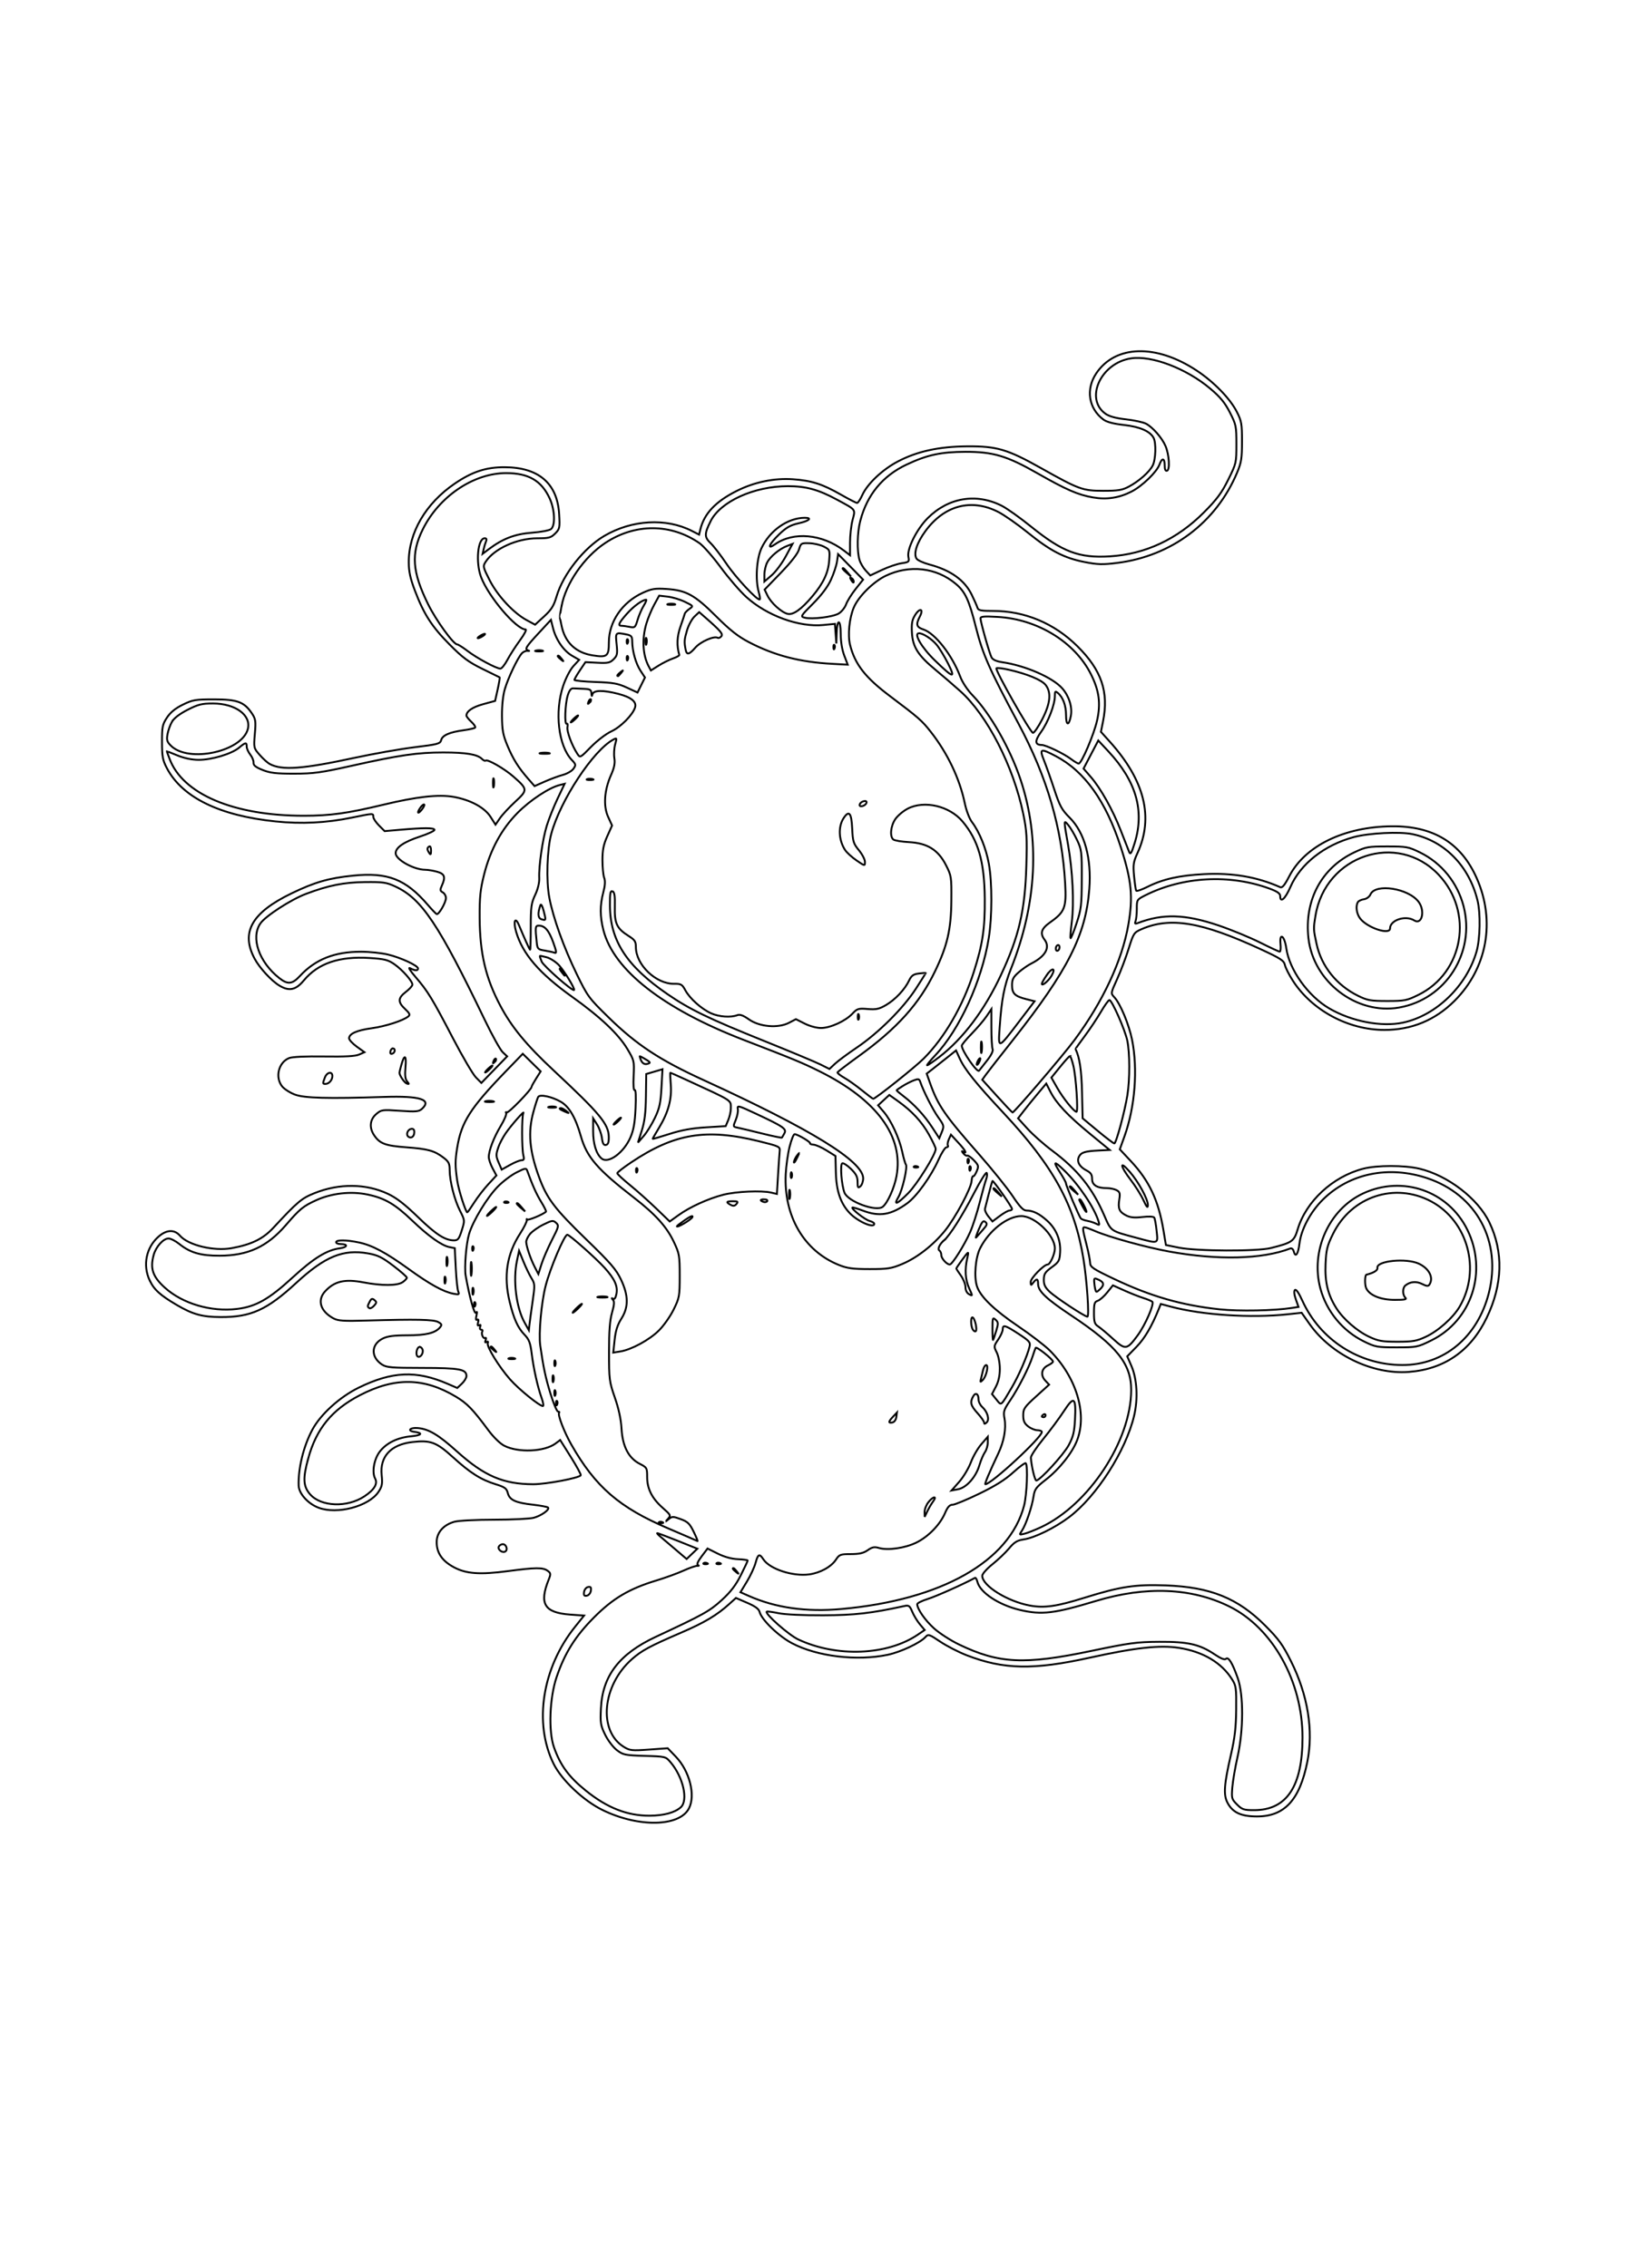 <?xml version="1.0" encoding="UTF-8" standalone="no"?>
<!-- Created with Inkscape (http://www.inkscape.org/) -->

<svg
   xmlns:dc="http://purl.org/dc/elements/1.1/"
   xmlns:cc="http://creativecommons.org/ns#"
   xmlns:rdf="http://www.w3.org/1999/02/22-rdf-syntax-ns#"
   xmlns:svg="http://www.w3.org/2000/svg"
   xmlns="http://www.w3.org/2000/svg"
   xmlns:sodipodi="http://sodipodi.sourceforge.net/DTD/sodipodi-0.dtd"
   xmlns:inkscape="http://www.inkscape.org/namespaces/inkscape"
   width="190mm"
   height="265mm"
   viewBox="0 0 190 265"
   version="1.1"
   id="svg7365"
   inkscape:version="0.92.4 (5da689c313, 2019-01-14)"
   sodipodi:docname="fsm.svg">
  <defs
     id="defs7359" />
  <sodipodi:namedview
     id="base"
     pagecolor="#ffffff"
     bordercolor="#666666"
     borderopacity="1.0"
     inkscape:pageopacity="0.0"
     inkscape:pageshadow="2"
     inkscape:zoom="1"
     inkscape:cx="218.71902"
     inkscape:cy="524.96151"
     inkscape:document-units="mm"
     inkscape:current-layer="layer2"
     showgrid="false"
     inkscape:window-width="1366"
     inkscape:window-height="768"
     inkscape:window-x="-8"
     inkscape:window-y="-30"
     inkscape:window-maximized="1" />
  <g
     inkscape:groupmode="layer"
     id="layer2"
     inkscape:label="Images"
     style="display:inline"
     transform="translate(0,-32)">
    <path
       style="fill:none;stroke:#000000;stroke-width:0.218"
       d="m 17.491,181.609 c 0.5,1.08 1.227,1.739 3.178,2.883 1.873,1.097 2.966,1.397 5.133,1.406 3.505,0.015 5.399,-0.841 8.8,-3.98 3.37,-3.109 5.495,-3.982 8.42,-3.458 1.127,0.202 1.638,0.453 2.941,1.448 0.868,0.662 1.578,1.285 1.578,1.386 0,0.1 -0.218,0.335 -0.484,0.521 -0.613,0.429 -2.428,0.44 -4.581,0.029 -2.184,-0.418 -3.374,-0.145 -4.469,1.026 -0.97,1.037 -0.587,2.332 0.938,3.169 0.549,0.301 1.174,0.344 3.917,0.265 5.805,-0.166 7.803,-0.125 8.337,0.171 0.429,0.238 0.461,0.33 0.218,0.624 -0.549,0.663 -1.647,0.93 -3.815,0.931 -1.591,2.2e-4 -2.32,0.096 -2.888,0.381 -1.367,0.685 -1.404,2.165 -0.076,3.034 0.524,0.343 1.121,0.393 4.743,0.396 4.329,0.004 5.123,0.15 5.123,0.945 0,0.214 -0.241,0.616 -0.536,0.893 l -0.536,0.503 -1.15,-0.497 c -3.641,-1.574 -6.465,-1.449 -10.359,0.457 -2.231,1.092 -4.471,3.126 -5.434,4.933 -1.028,1.929 -1.657,4.506 -1.591,6.517 0.031,0.936 1.084,2.109 2.317,2.579 2.17,0.829 5.889,-0.153 7.014,-1.852 0.42,-0.634 0.476,-0.933 0.369,-1.958 -0.226,-2.161 1.067,-3.562 3.561,-3.857 2.139,-0.253 2.826,0.001 4.769,1.768 2.03,1.846 3.262,2.625 5.007,3.165 1.051,0.325 1.259,0.477 1.401,1.025 0.211,0.815 0.895,1.131 2.951,1.362 0.881,0.099 1.669,0.247 1.751,0.33 0.229,0.23 -0.768,0.945 -1.663,1.194 -0.439,0.122 -2.512,0.223 -4.606,0.224 -2.094,0.001 -4.192,0.109 -4.661,0.239 -1.292,0.359 -2.084,1.264 -2.084,2.384 0,1.25 0.633,2.183 1.978,2.915 1.458,0.794 3.055,0.91 6.391,0.466 3.203,-0.427 4.05,-0.434 4.591,-0.038 0.383,0.28 0.395,0.377 0.131,1.034 -1.139,2.837 -0.504,3.869 2.515,4.089 l 1.617,0.118 -1.05,1.307 c -3.832,4.77 -4.851,11.241 -2.518,15.992 0.935,1.903 3.48,4.315 5.711,5.41 4.202,2.064 8.998,1.979 10.114,-0.179 0.794,-1.535 0.077,-4.362 -1.532,-6.042 l -0.946,-0.987 -2.186,0.155 c -2.014,0.143 -2.246,0.118 -2.949,-0.317 -3.017,-1.865 -2.523,-7.187 0.952,-10.251 1.154,-1.017 2.064,-1.507 5.791,-3.114 2.696,-1.163 4.126,-2.015 5.568,-3.318 l 0.793,-0.717 1.32,0.57 c 0.939,0.405 1.356,0.713 1.445,1.067 0.228,0.909 2.22,2.83 3.789,3.655 2.946,1.548 7.597,2.107 11.191,1.346 1.514,-0.321 3.782,-1.389 4.4,-2.072 0.331,-0.365 0.421,-0.337 1.737,0.546 0.764,0.512 2.156,1.227 3.094,1.589 4.33,1.67 7.77,1.735 14.392,0.273 5.316,-1.174 8.173,-1.488 10.397,-1.142 2.818,0.438 5.003,1.738 6.225,3.704 0.451,0.724 0.492,1.036 0.465,3.515 -0.023,2.087 -0.164,3.302 -0.606,5.222 -0.812,3.527 -0.899,4.718 -0.412,5.65 0.597,1.141 1.571,1.6 3.412,1.607 3.243,0.013 5.022,-1.905 5.919,-6.383 0.734,-3.659 0.059,-7.812 -1.909,-11.754 -0.962,-1.927 -1.431,-2.577 -2.997,-4.149 -3.209,-3.223 -6.42,-4.521 -11.648,-4.711 -3.564,-0.129 -5.295,0.133 -9.472,1.438 -3.278,1.024 -4.709,1.228 -6.402,0.915 -2.629,-0.486 -5.559,-2.318 -5.559,-3.477 0,-0.218 0.534,-0.821 1.189,-1.344 0.654,-0.522 1.53,-1.357 1.947,-1.856 0.611,-0.731 0.944,-0.935 1.719,-1.051 1.283,-0.192 3.649,-1.355 5.308,-2.61 3.198,-2.417 6.603,-7.728 7.579,-11.82 0.478,-2.003 0.353,-4.305 -0.316,-5.848 l -0.483,-1.113 1.089,-1.118 c 0.952,-0.977 1.78,-2.385 2.598,-4.418 l 0.234,-0.582 1.155,0.309 c 3.69,0.987 9.383,1.36 13.668,0.896 l 1.634,-0.177 0.927,1.315 c 2.533,3.592 7.333,5.912 11.58,5.597 4.164,-0.309 7.263,-2.462 9.124,-6.341 1.864,-3.883 1.968,-7.673 0.307,-11.134 -1.339,-2.789 -4.861,-5.49 -8.179,-6.273 -1.772,-0.418 -4.958,-0.415 -6.574,0.005 -3.561,0.927 -6.666,3.804 -7.649,7.087 -0.419,1.398 -0.639,1.552 -3.131,2.179 -1.612,0.406 -8.682,0.376 -10.756,-0.045 l -1.508,-0.307 -0.291,-1.741 c -0.581,-3.477 -1.661,-5.767 -3.794,-8.048 l -1.304,-1.394 0.544,-1.508 c 1.236,-3.427 1.583,-7.861 0.886,-11.308 -0.363,-1.794 -1.375,-4.217 -2.072,-4.959 -0.424,-0.451 -0.422,-0.461 0.33,-2.111 0.415,-0.912 1.02,-2.507 1.344,-3.545 0.564,-1.808 0.626,-1.904 1.479,-2.279 3.364,-1.477 7.018,-0.872 13.887,2.298 2.403,1.109 2.78,1.353 2.895,1.877 0.073,0.331 0.5,1.169 0.949,1.863 2.236,3.452 6.475,5.722 10.685,5.722 3.169,0 5.924,-1.14 8.171,-3.38 3.826,-3.814 4.83,-9.331 2.611,-14.348 -1.822,-4.12 -5.07,-6.108 -9.912,-6.067 -5.57,0.048 -10.158,2.282 -11.997,5.843 -0.541,1.048 -0.817,1.38 -1.058,1.272 -2.706,-1.206 -5.58,-1.697 -8.921,-1.523 -2.856,0.148 -4.788,0.582 -6.571,1.475 -0.682,0.342 -1.283,0.549 -1.335,0.46 -0.052,-0.088 -0.162,-0.846 -0.244,-1.684 -0.132,-1.351 -0.086,-1.659 0.4,-2.72 1.911,-4.168 0.838,-8.478 -3.239,-13.01 l -1.036,-1.151 0.246,-1.224 c 0.692,-3.444 -0.174,-5.98 -2.994,-8.777 -2.706,-2.683 -6.151,-4.125 -9.857,-4.125 -1.443,0 -1.73,-0.06 -1.825,-0.381 -0.062,-0.209 -0.366,-0.897 -0.675,-1.528 -0.834,-1.699 -2.461,-2.857 -4.942,-3.516 -0.705,-0.188 -1.38,-0.496 -1.5,-0.686 -0.374,-0.593 0.038,-1.859 1.054,-3.239 2.206,-2.997 5.354,-3.821 8.485,-2.223 0.711,0.363 2.273,1.454 3.469,2.424 2.631,2.132 4.231,2.962 6.626,3.434 1.54,0.303 2.114,0.319 3.822,0.103 6.351,-0.802 11.548,-4.714 13.999,-10.537 0.498,-1.184 0.575,-1.671 0.576,-3.651 4.3e-4,-2.077 -0.055,-2.394 -0.612,-3.481 -0.79,-1.544 -2.67,-3.476 -4.674,-4.801 -4.74,-3.135 -9.506,-3.006 -11.741,0.317 -1.253,1.863 -0.902,4.119 0.841,5.41 0.376,0.279 1.183,0.49 2.377,0.624 1.864,0.209 3.06,0.725 3.475,1.502 0.32,0.598 0.26,2.541 -0.1,3.237 -0.397,0.769 -1.6,1.832 -2.791,2.467 -0.769,0.41 -1.256,0.49 -2.986,0.488 -2.409,-0.002 -2.826,-0.154 -7.289,-2.661 -3.897,-2.189 -5.157,-2.56 -8.595,-2.536 -3.303,0.024 -5.858,0.581 -8.125,1.772 -1.794,0.942 -3.557,2.61 -4.148,3.922 -0.228,0.506 -0.501,0.919 -0.609,0.919 -0.107,0 -0.949,-0.431 -1.871,-0.959 -2.175,-1.244 -3.443,-1.652 -5.606,-1.805 -2.202,-0.155 -4.504,0.319 -6.572,1.353 -2.484,1.243 -3.822,2.657 -4.268,4.513 l -0.144,0.6 -0.861,-0.439 c -2.993,-1.527 -6.995,-1.298 -10.206,0.584 -2.38,1.395 -4.824,4.486 -5.583,7.062 -0.331,1.126 -0.604,1.564 -1.461,2.351 l -1.054,0.968 -0.982,-0.532 c -1.539,-0.834 -3.406,-2.847 -4.33,-4.667 -0.793,-1.563 -0.807,-1.628 -0.452,-2.17 0.993,-1.516 3.669,-2.726 6.026,-2.726 1.349,0 1.59,-0.065 2.086,-0.561 0.528,-0.528 0.555,-0.661 0.463,-2.256 -0.208,-3.596 -2.392,-5.477 -6.375,-5.489 -2.168,-0.007 -3.79,0.527 -5.829,1.917 -3.392,2.313 -5.387,5.732 -5.37,9.203 0.005,1.079 0.184,1.893 0.726,3.319 1.047,2.75 1.974,4.189 4.054,6.286 1.514,1.527 2.204,2.04 3.808,2.829 1.077,0.53 1.991,0.98 2.032,1 0.04,0.02 -0.062,0.648 -0.228,1.395 l -0.302,1.358 -1.393,0.381 c -1.255,0.344 -1.958,0.825 -1.958,1.341 0,0.103 0.26,0.427 0.578,0.722 0.318,0.295 0.514,0.6 0.435,0.679 -0.079,0.079 -0.694,0.218 -1.367,0.309 -1.629,0.221 -2.455,0.587 -2.597,1.15 -0.106,0.421 -0.391,0.497 -3.098,0.83 -1.64,0.202 -4.793,0.757 -7.007,1.235 -6.123,1.321 -8.49,1.494 -9.93,0.723 -0.25,-0.134 -0.774,-0.608 -1.165,-1.053 -0.705,-0.803 -0.71,-0.822 -0.572,-2.475 0.125,-1.5 0.09,-1.739 -0.354,-2.397 -0.895,-1.328 -1.699,-1.625 -4.408,-1.625 -2.191,0 -2.5,0.052 -3.656,0.62 -0.871,0.428 -1.444,0.895 -1.85,1.508 -0.531,0.803 -0.587,1.079 -0.583,2.862 0.003,1.708 0.082,2.12 0.578,3.061 1.799,3.409 6.143,5.536 12.683,6.21 3.053,0.315 5.939,0.171 8.925,-0.443 2.546,-0.524 2.506,-0.522 2.506,-0.093 0,0.189 0.299,0.642 0.663,1.007 l 0.663,0.663 1.785,-0.156 c 2.775,-0.242 3.954,-0.244 4.038,-0.008 0.043,0.12 -0.73,0.483 -1.718,0.808 -1.859,0.611 -2.82,1.272 -2.82,1.939 0,0.744 2.123,1.93 3.46,1.933 0.311,6.6e-4 0.933,0.103 1.382,0.228 0.891,0.248 1.016,0.616 0.554,1.631 -0.223,0.489 -0.206,0.606 0.109,0.783 0.204,0.114 0.371,0.411 0.371,0.661 0,0.52 -0.837,1.971 -1.082,1.875 -0.09,-0.035 -0.558,-0.523 -1.04,-1.084 -2.58,-2.999 -4.682,-3.819 -8.734,-3.409 -2.829,0.287 -4.467,0.759 -7.176,2.068 -4.667,2.255 -5.971,4.564 -4.318,7.646 0.569,1.061 1.948,2.562 2.871,3.124 1.151,0.702 1.935,0.54 2.876,-0.595 1.654,-1.995 4.132,-2.842 7.664,-2.62 1.756,0.11 2.173,0.214 2.903,0.72 0.945,0.655 2.118,1.98 2.118,2.392 0,0.146 -0.343,0.527 -0.762,0.847 -0.937,0.714 -0.959,1.193 -0.093,2.002 0.536,0.501 0.611,0.672 0.38,0.863 -0.593,0.492 -2.669,1.163 -4.279,1.384 -1.744,0.239 -2.644,0.641 -2.644,1.18 0,0.176 0.404,0.612 0.897,0.97 l 0.897,0.65 -0.625,0.277 c -0.439,0.194 -1.66,0.261 -4.106,0.224 -2.141,-0.032 -3.708,0.039 -4.069,0.185 -1.234,0.499 -1.666,2.232 -0.824,3.302 0.241,0.306 0.902,0.735 1.469,0.954 1.108,0.427 3.844,0.501 10.496,0.284 4.17,-0.137 5.576,0.312 4.376,1.398 -0.355,0.321 -0.704,0.352 -2.566,0.223 -2.082,-0.143 -2.177,-0.13 -2.781,0.389 -0.729,0.627 -0.829,1.566 -0.259,2.436 0.662,1.01 1.308,1.256 3.787,1.442 2.547,0.191 3.274,0.394 4.351,1.215 0.6,0.457 0.709,0.68 0.711,1.454 0.005,1.304 0.553,3.458 1.212,4.758 0.563,1.112 0.564,1.12 0.199,2.281 -0.311,0.99 -0.446,1.165 -0.897,1.165 -1.055,0 -2.113,-0.682 -4.215,-2.719 -1.544,-1.496 -2.525,-2.254 -3.52,-2.72 -2.582,-1.208 -5.684,-1.236 -8.581,-0.076 -1.505,0.602 -1.967,0.992 -4.798,4.042 -1.205,1.299 -2.539,1.953 -4.861,2.382 -2.077,0.384 -5.084,-0.338 -6.054,-1.454 -0.656,-0.754 -1.57,-0.714 -2.51,0.112 -1.443,1.267 -1.859,3.328 -1.034,5.112 z m 0.461,-2.962 c 0.271,-0.977 1.132,-1.933 1.74,-1.933 0.252,0 0.82,0.29 1.262,0.644 1.272,1.02 2.504,1.377 4.72,1.369 3.309,-0.013 5.548,-1.049 7.73,-3.578 1.628,-1.886 2.017,-2.207 3.526,-2.897 1.813,-0.83 4.067,-1.083 6.012,-0.675 2.03,0.426 3.209,1.115 5.253,3.072 1.884,1.803 3.408,2.888 4.312,3.069 l 0.633,0.127 0.117,2.318 c 0.064,1.275 0.192,2.505 0.284,2.733 0.151,0.375 0.094,0.401 -0.576,0.269 -1.175,-0.232 -2.739,-1.096 -5.204,-2.877 -2.692,-1.944 -4.251,-2.775 -5.831,-3.111 -1.428,-0.303 -2.655,-0.316 -2.655,-0.027 0,0.12 0.239,0.218 0.531,0.218 0.901,0 0.816,0.372 -0.114,0.497 -1.516,0.203 -3.056,1.158 -5.519,3.422 -2.754,2.531 -4.289,3.397 -6.485,3.661 -3.034,0.364 -6.356,-0.617 -8.431,-2.491 -1.411,-1.273 -1.74,-2.235 -1.303,-3.808 z m 34.092,3.23 c 0.055,-0.212 0.051,-0.505 -0.009,-0.653 -0.06,-0.147 -0.105,0.026 -0.1,0.385 0.004,0.359 0.053,0.48 0.108,0.268 z m 0.221,-2.066 c 0.052,-0.271 0.05,-0.662 -0.004,-0.87 -0.054,-0.208 -0.097,0.013 -0.095,0.492 0.002,0.479 0.047,0.649 0.099,0.378 z m -31.542,-59.544 c 0.798,0.328 1.696,0.516 2.479,0.52 1.52,0.007 3.87,-0.698 4.723,-1.415 0.767,-0.645 0.903,-0.665 0.903,-0.132 0,0.223 0.188,0.645 0.418,0.937 0.23,0.292 0.401,0.716 0.381,0.942 -0.027,0.303 0.248,0.525 1.051,0.848 0.882,0.355 1.582,0.438 3.699,0.435 2.264,-0.002 3.149,-0.123 6.659,-0.909 5.644,-1.263 7.74,-1.569 10.748,-1.569 2.686,4.3e-4 3.998,0.219 4.536,0.757 0.169,0.169 0.359,0.257 0.421,0.195 0.206,-0.206 2.206,0.944 3.261,1.874 1.677,1.479 1.683,1.562 0.201,2.934 -0.705,0.653 -1.512,1.522 -1.792,1.931 l -0.51,0.745 -0.572,-0.901 c -0.7,-1.103 -2.356,-1.998 -4.342,-2.348 -1.743,-0.307 -4.286,-0.022 -8.206,0.921 -4.187,1.007 -6.203,1.287 -9.276,1.287 -8.209,0.002 -14.181,-2.54 -15.702,-6.684 -0.166,-0.452 -0.309,-0.835 -0.317,-0.852 -0.009,-0.017 0.548,0.201 1.236,0.484 z m 36.981,3.623 c 0.052,-0.271 0.05,-0.662 -0.004,-0.87 -0.054,-0.208 -0.097,0.013 -0.095,0.492 0.002,0.479 0.047,0.649 0.099,0.378 z m -37.607,-7.559 c 0.238,-0.414 0.904,-0.923 1.822,-1.392 1.234,-0.63 1.669,-0.739 2.955,-0.739 2.623,0 4.494,1.361 4.089,2.974 -0.665,2.65 -6.939,4.014 -8.997,1.955 -0.453,-0.453 -0.515,-0.665 -0.391,-1.342 0.081,-0.442 0.316,-1.098 0.522,-1.457 z m 10.316,23.587 c 0.578,-0.86 3.574,-2.805 5.348,-3.473 2.634,-0.992 4.43,-1.35 6.884,-1.376 2.15,-0.022 2.516,0.033 3.594,0.538 3.046,1.429 5.016,4.376 10.406,15.568 0.872,1.811 1.818,3.511 2.101,3.777 l 0.515,0.483 -1.506,1.552 -1.506,1.552 -0.639,-0.65 c -0.351,-0.358 -1.557,-2.413 -2.68,-4.567 -2.439,-4.679 -2.93,-5.483 -4.368,-7.155 -0.63,-0.732 -0.904,-1.175 -0.64,-1.034 0.567,0.304 0.925,0.316 0.925,0.033 0,-0.339 -2.038,-1.282 -3.532,-1.634 -0.75,-0.177 -2.151,-0.323 -3.114,-0.325 -3.104,-0.005 -5.352,0.887 -7.162,2.843 -0.889,0.96 -1.419,1.013 -2.4,0.241 -2.367,-1.865 -3.355,-4.695 -2.226,-6.373 z m 26.702,17.103 c 0.239,-0.217 0.435,-0.443 0.435,-0.503 0,-0.06 -0.196,0.069 -0.435,0.285 -0.239,0.217 -0.435,0.443 -0.435,0.503 0,0.06 0.196,-0.069 0.435,-0.285 z m 0.68,-0.921 c 0.149,-0.148 0.216,-0.323 0.149,-0.39 -0.067,-0.067 -0.189,0.054 -0.27,0.268 -0.118,0.31 -0.093,0.335 0.122,0.122 z M 36.024,202.386 c 0.959,-3.459 2.754,-5.653 6.014,-7.349 4.097,-2.131 7.5,-2.079 11.254,0.174 1.298,0.779 1.961,1.465 3.765,3.898 0.608,0.82 1.378,1.573 1.862,1.821 1.651,0.846 4.717,0.708 6.013,-0.27 l 0.525,-0.396 1.248,1.987 c 0.686,1.093 1.208,2.052 1.158,2.132 -0.2,0.324 -4.052,1.051 -5.553,1.048 -3.491,-0.007 -5.726,-0.965 -8.887,-3.809 -2.192,-1.973 -3.329,-2.651 -4.621,-2.758 -0.896,-0.074 -1.251,0.327 -0.391,0.442 1.069,0.143 0.873,0.41 -0.384,0.524 -1.575,0.143 -2.886,0.787 -3.655,1.796 -0.668,0.875 -0.931,2.407 -0.539,3.138 0.33,0.616 -0.092,1.313 -1.263,2.088 -2.009,1.329 -5.055,1.213 -6.332,-0.242 -0.816,-0.929 -0.864,-1.877 -0.213,-4.225 z m 1.938,-44.481 c 0.242,-0.636 0.876,-0.757 0.876,-0.166 0,0.458 -0.401,0.914 -0.805,0.914 -0.339,0 -0.342,-0.033 -0.071,-0.747 z m 5.243,26.177 c 0.188,-0.351 0.294,-0.384 0.549,-0.172 0.276,0.229 0.27,0.315 -0.044,0.662 -0.199,0.219 -0.446,0.346 -0.549,0.282 -0.243,-0.15 -0.238,-0.245 0.044,-0.772 z m 2.705,-29.576 c 0.323,0.017 0.264,0.504 -0.075,0.617 -0.183,0.061 -0.265,-0.038 -0.218,-0.265 0.041,-0.2 0.173,-0.358 0.293,-0.351 z m 0.988,1.923 c 0.358,-1.291 0.612,-1.154 0.484,0.26 -0.085,0.934 -0.033,1.405 0.184,1.667 0.26,0.315 0.257,0.351 -0.025,0.259 -0.28,-0.092 -0.86,-0.941 -0.866,-1.269 -8.3e-4,-0.06 0.099,-0.472 0.222,-0.917 z m 1.136,7.486 c 0.258,-0.05 0.378,0.066 0.378,0.365 0,0.499 -0.325,0.775 -0.665,0.565 -0.343,-0.212 -0.147,-0.847 0.287,-0.931 z m 1.36,-70.042 c 1.907,-3.867 5.944,-6.594 9.758,-6.591 2.599,0.002 4.11,0.877 5.068,2.935 0.608,1.307 0.696,3.168 0.17,3.604 -0.188,0.156 -1.192,0.347 -2.23,0.425 -1.976,0.148 -3.397,0.687 -5.022,1.907 l -0.739,0.555 0.113,-0.525 c 0.062,-0.289 0.185,-0.697 0.273,-0.906 0.108,-0.258 0.061,-0.381 -0.146,-0.381 -0.818,0 -1.079,2.817 -0.421,4.549 0.87,2.291 4.099,6.086 5.195,6.108 0.149,0.003 -0.144,0.571 -0.653,1.263 -0.508,0.692 -1.169,1.72 -1.468,2.285 -0.299,0.565 -0.669,1.027 -0.822,1.027 -0.459,0 -2.732,-1.22 -3.821,-2.052 -0.56,-0.427 -1.111,-0.777 -1.224,-0.777 -0.432,0 -2.465,-2.804 -3.392,-4.678 -1.873,-3.789 -2.029,-5.93 -0.639,-8.748 z m 6.852,12.556 c 0.239,-0.128 0.435,-0.282 0.435,-0.342 0,-0.06 -0.196,-0.004 -0.435,0.124 -0.239,0.128 -0.435,0.282 -0.435,0.342 0,0.06 0.196,0.004 0.435,-0.124 z m -7.262,82.965 c 0.135,-0.044 0.308,0.083 0.385,0.283 0.159,0.414 -0.249,1.02 -0.558,0.829 -0.271,-0.167 -0.14,-1.009 0.173,-1.112 z m 0.172,-63.068 c 0.17,-0.232 0.357,-0.373 0.416,-0.314 0.059,0.06 -0.08,0.34 -0.309,0.622 -0.479,0.591 -0.572,0.326 -0.108,-0.309 z m 0.997,4.582 c 0.126,-0.078 0.216,0.124 0.214,0.477 -0.002,0.475 -0.051,0.538 -0.214,0.285 -0.27,-0.418 -0.27,-0.595 0,-0.762 z m 3.272,35.188 c 0.485,-2.987 1.526,-4.619 5.691,-8.925 l 1.972,-2.039 1.044,1.028 1.044,1.028 -0.528,0.836 c -0.29,0.46 -0.528,0.894 -0.528,0.964 0,0.317 -2.706,3.111 -2.898,2.992 -0.118,-0.073 -0.154,-0.034 -0.079,0.087 0.075,0.121 -0.204,0.785 -0.62,1.476 -0.82,1.361 -1.407,2.889 -1.407,3.659 0,0.267 0.201,0.86 0.446,1.318 l 0.446,0.833 -0.939,1.014 c -0.517,0.557 -1.266,1.528 -1.666,2.156 -0.4,0.628 -0.758,1.142 -0.797,1.142 -0.184,0 -1.019,-2.616 -1.176,-3.688 -0.255,-1.73 -0.256,-2.341 -0.005,-3.881 z m 3.8,-5.324 c 0.479,-0.002 0.649,-0.047 0.378,-0.099 -0.271,-0.052 -0.662,-0.05 -0.87,0.004 -0.208,0.054 0.013,0.097 0.492,0.095 z m -2.407,15.395 c 0.465,-1.54 2.095,-4.223 3.343,-5.505 0.584,-0.599 1.568,-1.346 2.188,-1.661 1.043,-0.528 1.138,-0.542 1.266,-0.185 0.601,1.676 1.065,2.712 1.622,3.62 0.357,0.581 0.61,1.096 0.563,1.143 -0.321,0.321 -2.12,1.07 -2.201,0.916 -0.055,-0.104 -0.075,-0.067 -0.045,0.084 0.03,0.151 -0.323,0.858 -0.785,1.573 -1.553,2.402 -1.944,4.97 -1.213,7.97 0.483,1.986 0.953,3.028 1.721,3.822 0.546,0.564 0.692,0.945 0.852,2.219 0.224,1.783 0.694,3.885 1.165,5.206 0.181,0.509 0.247,0.925 0.145,0.925 -0.4,0 -2.822,-1.966 -3.828,-3.106 -1.305,-1.48 -2.764,-3.849 -2.613,-4.242 0.069,-0.179 0.015,-0.23 -0.141,-0.134 -0.17,0.105 -0.205,0.034 -0.109,-0.218 0.079,-0.205 0.057,-0.32 -0.049,-0.255 -0.232,0.143 -0.507,-0.489 -0.335,-0.769 0.067,-0.109 0.009,-0.198 -0.131,-0.198 -0.14,0 -0.196,-0.151 -0.124,-0.338 0.084,-0.219 0.042,-0.283 -0.12,-0.184 -0.17,0.105 -0.21,0.004 -0.127,-0.315 0.078,-0.298 0.039,-0.418 -0.106,-0.328 -0.152,0.094 -0.179,-0.071 -0.082,-0.489 0.097,-0.417 0.079,-0.528 -0.054,-0.328 -0.179,0.268 -0.749,-1.779 -1.206,-4.328 -0.17,-0.95 0.061,-3.768 0.402,-4.896 z m 0.28,4.729 c 0.049,-0.391 0.048,-0.979 -0.002,-1.306 -0.05,-0.327 -0.089,-0.007 -0.088,0.711 0.002,0.718 0.042,0.986 0.09,0.594 z m 0.211,2.284 c 0.055,-0.212 0.051,-0.505 -0.009,-0.653 -0.06,-0.147 -0.105,0.026 -0.1,0.385 0.004,0.359 0.053,0.48 0.108,0.268 z m -0.002,-5.123 c 0.063,-0.157 0.055,-0.345 -0.017,-0.417 -0.072,-0.072 -0.124,0.056 -0.114,0.286 0.011,0.253 0.062,0.305 0.131,0.131 z m 0.218,6.528 c 0.063,-0.157 0.055,-0.345 -0.017,-0.417 -0.072,-0.072 -0.124,0.056 -0.114,0.286 0.011,0.253 0.062,0.305 0.131,0.131 z m 1.919,-10.92 c 0.299,-0.281 0.544,-0.56 0.544,-0.62 0,-0.06 -0.245,0.121 -0.544,0.402 -0.299,0.281 -0.544,0.56 -0.544,0.62 0,0.06 0.245,-0.121 0.544,-0.402 z m 0.272,16.13 c 0.345,0.271 0.353,0.263 0.082,-0.082 -0.284,-0.362 -0.463,-0.478 -0.463,-0.299 0,0.045 0.171,0.217 0.381,0.381 z m 1.487,-17.235 c 0.253,-0.011 0.305,-0.062 0.131,-0.131 -0.157,-0.063 -0.345,-0.055 -0.417,0.017 -0.072,0.072 0.056,0.124 0.286,0.114 z m 0.635,18.253 c 0.359,-0.004 0.48,-0.053 0.268,-0.108 -0.212,-0.055 -0.505,-0.051 -0.653,0.008 -0.147,0.06 0.026,0.105 0.385,0.1 z m 1.034,-17.671 0.49,0.415 -0.415,-0.49 c -0.39,-0.46 -0.565,-0.589 -0.565,-0.415 0,0.041 0.22,0.262 0.49,0.49 z m -4.311,-38.936 c 0.745,-2.939 2.043,-5.329 3.928,-7.234 1.456,-1.472 3.681,-2.939 4.921,-3.244 l 0.566,-0.139 -0.815,1.711 c -0.448,0.941 -1.019,2.37 -1.268,3.176 -0.493,1.597 -0.948,4.752 -0.884,6.133 0.025,0.536 -0.157,1.288 -0.474,1.958 -0.453,0.958 -0.515,1.406 -0.517,3.753 -0.001,1.466 -0.032,2.665 -0.069,2.666 -0.061,1.3e-4 -0.684,-1.373 -1.314,-2.895 -0.433,-1.046 -0.686,-0.447 -0.328,0.779 0.761,2.608 2.715,4.874 6.585,7.635 3.24,2.312 5.37,4.323 6.4,6.041 0.813,1.357 0.829,1.427 0.747,3.171 -0.052,1.1 -0.005,1.734 0.123,1.655 0.13,-0.08 0.168,0.724 0.103,2.133 -0.079,1.706 -0.227,2.543 -0.601,3.406 -0.774,1.783 -2.583,3.107 -3.362,2.461 -0.627,-0.52 -0.996,-1.713 -0.993,-3.202 l 0.003,-1.49 0.452,0.706 c 0.249,0.388 0.505,1.103 0.57,1.588 0.089,0.661 0.206,0.864 0.469,0.811 0.256,-0.052 0.347,-0.308 0.335,-0.948 -0.027,-1.496 -1.03,-2.705 -6.421,-7.737 -3.219,-3.005 -4.921,-5.069 -6.254,-7.583 -1.714,-3.234 -2.39,-6.106 -2.414,-10.253 -0.014,-2.463 0.072,-3.317 0.513,-5.053 z m 15.572,28.906 c 0.239,-0.217 0.435,-0.443 0.435,-0.503 0,-0.06 -0.196,0.069 -0.435,0.285 -0.239,0.217 -0.435,0.443 -0.435,0.503 0,0.06 0.196,-0.069 0.435,-0.285 z m -13.891,2.916 c 0.139,-0.407 0.52,-1.131 0.849,-1.61 0.625,-0.913 2.292,-2.809 2.057,-2.339 -0.185,0.368 -0.181,4.159 0.004,4.9 0.118,0.469 0.073,0.595 -0.213,0.595 -0.199,0 -0.802,0.245 -1.339,0.545 l -0.977,0.545 -0.308,-0.708 c -0.381,-0.877 -0.386,-1.008 -0.073,-1.927 z m 0.446,46.413 c 0.425,-0.082 0.716,0.625 0.35,0.851 -0.321,0.198 -0.88,-0.202 -0.765,-0.547 0.044,-0.132 0.231,-0.269 0.415,-0.304 z m 0.306,-99.934 c 0.383,-1.291 1.472,-3.583 1.971,-4.15 0.173,-0.196 0.48,-0.333 0.683,-0.303 0.203,0.03 0.246,0.012 0.096,-0.04 -0.459,-0.158 -0.324,-0.388 1.181,-2.014 l 1.453,-1.57 0.251,0.988 c 0.342,1.345 1.241,2.64 2.228,3.209 l 0.82,0.472 -0.67,0.731 c -0.384,0.419 -0.895,1.404 -1.199,2.31 -1.021,3.042 -0.559,7.012 1.007,8.66 0.486,0.511 0.501,0.589 0.194,1.027 -0.183,0.261 -0.735,0.582 -1.227,0.715 -0.492,0.133 -1.44,0.482 -2.106,0.777 l -1.211,0.536 -0.722,-0.825 c -1.166,-1.332 -1.791,-2.328 -2.45,-3.909 -0.519,-1.245 -0.622,-1.804 -0.635,-3.459 -0.01,-1.225 0.118,-2.422 0.336,-3.155 z m 4.001,-4.387 c 0.419,0 0.59,-0.045 0.381,-0.1 -0.209,-0.055 -0.552,-0.055 -0.762,0 -0.209,0.055 -0.038,0.1 0.381,0.1 z m 0.653,11.959 c 0.539,0 0.759,-0.043 0.49,-0.094 -0.269,-0.052 -0.71,-0.052 -0.979,0 -0.269,0.052 -0.049,0.094 0.49,0.094 z m 1.904,-11.01 c 0.345,0.271 0.353,0.263 0.082,-0.082 -0.164,-0.209 -0.336,-0.381 -0.381,-0.381 -0.179,0 -0.064,0.179 0.299,0.463 z m -5.141,70.227 0.244,-1.137 0.508,1.248 c 0.279,0.687 0.701,1.561 0.938,1.944 0.409,0.661 0.415,0.797 0.13,2.761 -0.165,1.136 -0.329,2.349 -0.366,2.695 l -0.066,0.629 -0.503,-0.9 c -0.981,-1.756 -1.373,-4.964 -0.885,-7.24 z m 1.498,-3.079 c 0.24,-0.305 0.943,-0.807 1.562,-1.116 1.029,-0.513 1.159,-0.532 1.503,-0.22 0.354,0.321 0.326,0.439 -0.479,2.011 -0.471,0.919 -1.02,2.19 -1.221,2.824 l -0.365,1.154 -0.428,-0.828 c -0.474,-0.918 -0.971,-2.378 -0.994,-2.92 -0.009,-0.193 0.182,-0.601 0.421,-0.906 z m 0.42,-14.3 c 0.231,-0.835 0.484,-1.62 0.561,-1.745 0.204,-0.331 1.585,-0.036 2.632,0.563 0.985,0.563 1.736,1.852 2.359,4.049 0.69,2.432 1.923,3.856 6.213,7.176 2.49,1.927 3.808,3.387 4.638,5.139 0.654,1.381 0.693,1.603 0.693,3.97 0,2.393 -0.032,2.573 -0.713,3.955 -0.392,0.797 -1.171,1.9 -1.73,2.451 -1.116,1.101 -3.193,2.228 -4.491,2.439 l -0.831,0.135 0.159,-1.485 c 0.115,-1.07 0.333,-1.76 0.782,-2.468 0.861,-1.358 0.849,-2.704 -0.04,-4.584 -0.557,-1.177 -1.204,-1.926 -4.036,-4.672 -3.751,-3.638 -4.619,-4.785 -5.551,-7.339 -1.115,-3.054 -1.298,-5.221 -0.643,-7.585 z m 2.191,-0.486 c 0.419,0 0.59,-0.045 0.381,-0.1 -0.209,-0.055 -0.552,-0.055 -0.762,0 -0.209,0.055 -0.038,0.1 0.381,0.1 z m 1.469,0.454 c 0.555,0.237 0.568,0.232 0.176,-0.074 -0.232,-0.181 -0.502,-0.33 -0.598,-0.33 -0.331,0 -0.176,0.148 0.422,0.404 z m -3.033,-21.728 c 0.7,0 1.182,0.555 1.683,1.939 0.39,1.078 0.425,1.329 0.167,1.231 -0.178,-0.068 -0.701,-0.185 -1.163,-0.258 -0.775,-0.124 -0.846,-0.196 -0.924,-0.924 -0.192,-1.812 -0.172,-1.987 0.237,-1.987 z m 0.194,-2.394 c 0.068,-0.19 0.224,0.084 0.373,0.653 0.299,1.143 0.293,1.17 -0.26,0.994 -0.413,-0.131 -0.452,-0.7 -0.113,-1.647 z m 0.603,44.504 c 0.516,-2.035 2.193,-5.99 2.539,-5.99 0.25,0 3.367,2.763 4.364,3.869 1.16,1.287 1.547,2.132 1.381,3.017 -0.092,0.488 -0.228,0.691 -0.4,0.594 -0.196,-0.11 -0.199,-0.08 -0.014,0.121 0.185,0.2 0.158,0.578 -0.106,1.501 -0.258,0.9 -0.352,2.143 -0.351,4.606 0.001,3.214 0.034,3.465 0.683,5.331 0.449,1.29 0.714,2.526 0.777,3.622 0.119,2.075 0.83,3.443 2.132,4.108 0.83,0.424 0.861,0.478 0.861,1.531 0,1.389 0.567,2.511 1.83,3.623 0.933,0.822 0.961,0.879 0.607,1.27 -0.358,0.396 -0.355,0.397 0.071,0.046 0.411,-0.338 0.51,-0.339 1.414,-0.008 0.829,0.304 1.055,0.525 1.529,1.5 0.306,0.629 0.497,1.107 0.424,1.062 -0.073,-0.045 -1.611,-0.712 -3.419,-1.483 -5.708,-2.433 -8.497,-4.846 -11.314,-9.79 -0.843,-1.48 -1.626,-3.524 -1.426,-3.724 0.07,-0.07 0.016,-0.127 -0.12,-0.127 -0.136,0 -0.54,-0.955 -0.898,-2.122 -0.572,-1.863 -0.823,-3.049 -1.189,-5.603 -0.197,-1.377 0.128,-5.004 0.623,-6.957 z m 0.919,11.141 c 0.055,-0.212 0.051,-0.505 -0.009,-0.653 -0.06,-0.147 -0.105,0.026 -0.1,0.385 0.004,0.359 0.053,0.48 0.108,0.268 z m 0.211,1.636 c 0.06,-0.15 0.06,-0.394 0,-0.544 -0.06,-0.15 -0.11,-0.027 -0.11,0.272 0,0.299 0.049,0.422 0.11,0.272 z m 0,-3.481 c 0.06,-0.15 0.06,-0.394 0,-0.544 -0.06,-0.15 -0.11,-0.027 -0.11,0.272 0,0.299 0.049,0.422 0.11,0.272 z m 0.222,4.556 c 0.063,-0.157 0.055,-0.345 -0.017,-0.417 -0.072,-0.072 -0.124,0.056 -0.114,0.286 0.011,0.253 0.062,0.305 0.131,0.131 z m 2.354,-11.138 c 0.299,-0.281 0.544,-0.56 0.544,-0.62 0,-0.06 -0.245,0.121 -0.544,0.402 -0.299,0.281 -0.544,0.56 -0.544,0.62 0,0.06 0.245,-0.121 0.544,-0.402 z m 2.938,-1.365 c 0.539,0 0.759,-0.043 0.49,-0.094 -0.269,-0.052 -0.71,-0.052 -0.979,0 -0.269,0.052 -0.049,0.094 0.49,0.094 z m 6.872,26.371 c 0.253,-0.011 0.305,-0.062 0.131,-0.131 -0.157,-0.063 -0.345,-0.055 -0.417,0.017 -0.072,0.072 0.056,0.124 0.286,0.114 z m -13.378,-66.127 c 0.417,0.115 1.058,0.529 1.423,0.919 0.616,0.658 1.9,2.768 1.766,2.902 -0.175,0.175 -3.576,-2.81 -3.789,-3.325 -0.139,-0.334 -0.231,-0.63 -0.205,-0.657 0.026,-0.027 0.388,0.046 0.806,0.161 z m 1.84,1.859 c 0.325,0.406 0.329,0.403 0.101,-0.067 -0.13,-0.269 -0.283,-0.49 -0.338,-0.49 -0.167,0 -0.118,0.113 0.237,0.557 z m -1.311,-16.3 c 1.06,-3.91 4.905,-9.748 7.246,-11.001 0.415,-0.222 0.426,-0.195 0.215,0.566 -0.121,0.44 -0.163,1.163 -0.092,1.606 0.094,0.59 -0.011,1.119 -0.391,1.972 -0.786,1.762 -0.915,3.62 -0.34,4.883 l 0.463,1.015 -0.562,1.252 c -0.433,0.964 -0.562,1.605 -0.562,2.788 0,0.845 0.092,1.777 0.204,2.072 0.139,0.366 0.106,0.904 -0.106,1.701 -0.402,1.51 -0.396,2.829 0.021,4.437 1.205,4.658 7.011,9.189 16.419,12.814 5.775,2.226 6.801,2.65 8.812,3.648 6.721,3.334 9.869,7.619 9.01,12.263 -0.251,1.36 -1.027,3.094 -1.596,3.566 -0.762,0.632 -4.086,-0.593 -4.489,-1.655 -0.338,-0.889 -0.519,-3.251 -0.261,-3.41 0.12,-0.074 0.573,0.211 1.008,0.633 0.618,0.6 0.79,0.937 0.79,1.545 0,0.667 0.047,0.739 0.326,0.507 0.18,-0.149 0.326,-0.572 0.326,-0.941 0,-1.978 -6.081,-5.722 -18.63,-11.467 -5.151,-2.359 -7.831,-4.125 -11.098,-7.315 -2.331,-2.276 -2.469,-2.463 -3.743,-5.083 -1.518,-3.122 -2.75,-6.557 -3.2,-8.919 -0.378,-1.986 -0.265,-5.649 0.23,-7.478 z m 4.563,-6.276 c 0.359,-0.004 0.48,-0.053 0.268,-0.108 -0.212,-0.055 -0.505,-0.051 -0.653,0.009 -0.147,0.06 0.026,0.105 0.385,0.1 z m -3.94,104.813 c 0.956,-2.813 2.186,-4.772 4.375,-6.972 2.22,-2.229 4.124,-3.354 7.307,-4.315 1.027,-0.31 2.447,-0.828 3.155,-1.15 0.708,-0.322 1.434,-0.572 1.614,-0.554 0.192,0.019 0.22,-0.016 0.068,-0.084 -0.172,-0.077 -0.028,-0.422 0.428,-1.027 l 0.687,-0.911 1.204,0.599 c 0.773,0.385 1.612,0.616 2.346,0.646 0.628,0.026 1.142,0.096 1.142,0.157 0,0.06 -0.361,0.83 -0.802,1.711 -0.585,1.167 -1.186,1.953 -2.222,2.902 -1.415,1.297 -2.145,1.704 -7.697,4.293 -4.276,1.994 -6.239,4.545 -6.428,8.349 -0.086,1.73 -0.041,2.011 0.493,3.103 0.324,0.662 0.938,1.468 1.369,1.797 0.728,0.556 0.951,0.602 3.243,0.67 2.46,0.073 2.462,0.073 3.043,0.762 1.469,1.74 2.076,4.435 1.181,5.245 -0.686,0.621 -1.981,0.972 -3.62,0.983 -2.614,0.016 -4.977,-0.911 -7.481,-2.935 -1.987,-1.606 -2.962,-2.933 -3.714,-5.055 -0.662,-1.868 -0.516,-5.793 0.307,-8.212 z m 17.449,-13.182 c 0.253,-0.011 0.305,-0.062 0.131,-0.131 -0.157,-0.063 -0.345,-0.055 -0.417,0.017 -0.072,0.072 0.056,0.124 0.286,0.114 z m 1.523,0 c 0.253,-0.011 0.305,-0.062 0.131,-0.131 -0.157,-0.063 -0.345,-0.055 -0.417,0.017 -0.072,0.072 0.056,0.124 0.286,0.114 z m 1.995,0.915 c 0.345,0.271 0.353,0.263 0.082,-0.082 -0.164,-0.209 -0.336,-0.381 -0.381,-0.381 -0.179,0 -0.064,0.179 0.299,0.463 z M 65.62,102.826 c 0.482,-2.63 2.629,-5.738 5.094,-7.374 3.485,-2.313 7.659,-2.306 11.025,0.018 0.439,0.303 1.557,1.578 2.484,2.833 0.927,1.255 2.265,2.806 2.974,3.447 2.427,2.197 6.179,3.561 9.019,3.281 l 1.348,-0.133 0.08,1.147 0.08,1.147 0.04,-1.251 c 0.056,-1.732 0.475,-1.591 0.475,0.161 0,0.855 0.161,1.837 0.409,2.488 l 0.409,1.076 -1.769,-0.094 c -3.8,-0.201 -6.763,-0.968 -9.757,-2.526 -1.291,-0.672 -2.212,-1.397 -3.861,-3.041 -2.502,-2.495 -3.487,-3.035 -5.807,-3.186 -1.33,-0.086 -1.726,-0.022 -2.754,0.449 -2.404,1.101 -3.962,3.378 -3.962,5.793 0,1.63 -0.196,1.787 -1.897,1.518 -1.986,-0.314 -3.25,-1.528 -3.637,-3.495 -0.102,-0.516 -0.196,-0.946 -0.209,-0.954 -0.013,-0.009 0.083,-0.595 0.213,-1.306 z m 31.898,4.951 c 0.063,-0.157 0.055,-0.345 -0.017,-0.417 -0.072,-0.072 -0.124,0.056 -0.114,0.286 0.011,0.253 0.062,0.305 0.131,0.131 z m -31.186,5.508 c 0.178,-0.591 0.382,-0.865 0.636,-0.852 0.206,0.01 0.765,0.034 1.244,0.054 0.738,0.031 0.874,0.111 0.896,0.526 0.019,0.368 0.05,0.395 0.125,0.109 0.128,-0.488 1.238,-0.505 3.014,-0.045 1.515,0.393 2.171,0.925 1.959,1.592 -0.278,0.876 -1.672,2.28 -2.766,2.787 -0.613,0.284 -1.663,1.086 -2.376,1.814 -1.274,1.302 -1.278,1.304 -1.597,0.815 -0.648,-0.991 -1.252,-2.619 -1.157,-3.118 0.054,-0.282 0.014,-0.462 -0.088,-0.398 -0.276,0.17 -0.194,-2.276 0.11,-3.283 z m 0.792,2.829 c 0.239,-0.217 0.435,-0.443 0.435,-0.503 0,-0.06 -0.196,0.069 -0.435,0.285 -0.239,0.217 -0.435,0.443 -0.435,0.503 0,0.06 0.196,-0.069 0.435,-0.285 z m 1.768,-2.009 c 0.149,-0.148 0.216,-0.323 0.149,-0.39 -0.067,-0.067 -0.189,0.054 -0.27,0.268 -0.118,0.31 -0.093,0.335 0.122,0.122 z m -1.125,-3.778 0.642,-0.957 1.406,0.072 c 1.217,0.063 1.471,0.008 1.888,-0.41 0.426,-0.426 0.467,-0.631 0.349,-1.76 -0.145,-1.39 -0.139,-1.397 1.138,-1.141 0.586,0.117 0.681,0.23 0.685,0.816 0.009,1.134 0.422,2.594 0.97,3.428 l 0.519,0.79 -0.435,0.878 -0.435,0.878 -1.237,-0.574 c -1.051,-0.487 -1.607,-0.587 -3.685,-0.658 -1.346,-0.046 -2.448,-0.157 -2.448,-0.245 0,-0.089 0.289,-0.592 0.642,-1.118 z m 4.444,0.673 c 0.045,0 0.217,-0.171 0.381,-0.381 0.271,-0.345 0.263,-0.353 -0.082,-0.082 -0.362,0.284 -0.478,0.463 -0.299,0.463 z m 1.154,-1.918 c 0.063,-0.157 0.055,-0.345 -0.017,-0.417 -0.072,-0.072 -0.124,0.056 -0.114,0.286 0.011,0.253 0.062,0.305 0.131,0.131 z m 0,-1.958 c 0.063,-0.157 0.055,-0.345 -0.017,-0.417 -0.072,-0.072 -0.124,0.056 -0.114,0.286 0.011,0.253 0.062,0.305 0.131,0.131 z m -4.646,110.316 c 0.308,-0.059 0.382,0.038 0.326,0.431 -0.04,0.282 -0.249,0.54 -0.471,0.583 -0.308,0.059 -0.382,-0.038 -0.326,-0.431 0.04,-0.282 0.249,-0.54 0.471,-0.583 z m 2.851,-81.284 c 0.239,0.091 0.302,0.514 0.272,1.797 -0.046,1.948 0.232,2.542 1.598,3.404 0.741,0.468 0.865,0.655 0.865,1.313 0,2.067 2.351,4.318 4.476,4.286 0.793,-0.012 0.929,0.066 1.291,0.739 0.525,0.976 1.878,2.189 3.015,2.706 0.921,0.418 2.307,0.518 3.066,0.221 0.305,-0.119 0.692,0.021 1.368,0.498 1.237,0.872 3.405,1.054 4.674,0.392 l 0.81,-0.423 1.022,0.517 c 0.584,0.296 1.403,0.517 1.91,0.515 1.089,-0.002 2.856,-0.809 3.668,-1.674 0.556,-0.592 0.697,-0.636 1.786,-0.545 0.987,0.082 1.34,0.005 2.141,-0.464 1.088,-0.638 2.194,-1.814 2.697,-2.868 0.273,-0.573 0.498,-0.736 1.127,-0.814 0.432,-0.054 0.801,-0.088 0.821,-0.075 0.019,0.013 -0.507,0.856 -1.169,1.873 -1.494,2.295 -4.349,5.135 -6.888,6.854 -1.061,0.718 -2.215,1.575 -2.564,1.904 l -0.635,0.598 -1.026,-0.515 c -0.564,-0.283 -3.523,-1.52 -6.575,-2.749 -6.51,-2.621 -8.715,-3.688 -11.324,-5.481 -4.772,-3.279 -6.698,-6.24 -6.724,-10.341 -0.01,-1.466 0.044,-1.767 0.3,-1.669 z m 28.772,14.935 c 0.06,-0.15 0.06,-0.394 0,-0.544 -0.06,-0.15 -0.11,-0.027 -0.11,0.272 0,0.299 0.049,0.422 0.11,0.272 z m -26.58,16.727 c 5.052,-3.379 8.737,-3.99 14.903,-2.471 2.384,0.587 2.5,0.641 2.444,1.15 -0.032,0.293 -0.118,1.542 -0.192,2.775 l -0.134,2.241 -0.678,-0.16 c -1.118,-0.264 -4.123,-0.129 -5.59,0.251 -1.771,0.459 -3.894,1.425 -5.214,2.374 l -1.044,0.75 -1.596,-1.538 c -0.878,-0.846 -2.257,-2.075 -3.065,-2.731 -0.808,-0.656 -1.469,-1.273 -1.469,-1.37 0,-0.098 0.735,-0.669 1.634,-1.27 z m 0.691,1.102 c 0.063,-0.157 0.055,-0.345 -0.017,-0.417 -0.072,-0.072 -0.124,0.056 -0.114,0.286 0.011,0.253 0.062,0.305 0.131,0.131 z m -1.212,-65.187 c 0.779,-0.885 1.834,-1.655 2.267,-1.655 0.076,0 -0.057,0.318 -0.295,0.707 -0.238,0.389 -0.557,1.132 -0.711,1.651 -0.262,0.887 -0.317,0.936 -0.919,0.816 -0.352,-0.07 -0.774,-0.128 -0.939,-0.128 -0.486,0 -0.352,-0.314 0.596,-1.391 z m 2.238,56.355 0.035,-2.589 0.949,-0.28 0.949,-0.28 -0.119,2.162 c -0.099,1.799 -0.228,2.391 -0.768,3.522 -0.357,0.748 -0.948,1.703 -1.313,2.122 l -0.664,0.762 0.448,-1.414 c 0.335,-1.058 0.457,-2.067 0.483,-4.003 z m -0.359,-4.498 c 0.93,0.532 0.978,0.603 0.495,0.729 -0.411,0.107 -0.709,-0.199 -0.862,-0.885 -0.008,-0.034 0.158,0.036 0.367,0.156 z m 0.402,-50.699 c 0.191,-0.65 0.608,-1.655 0.925,-2.234 l 0.577,-1.053 0.998,0.113 c 0.549,0.062 1.453,0.334 2.009,0.605 1.006,0.489 1.009,0.493 0.525,0.83 -0.267,0.187 -0.51,0.437 -0.539,0.557 -0.029,0.12 -0.258,0.801 -0.507,1.514 -0.406,1.159 -0.449,2.211 -0.134,3.304 0.023,0.079 -0.312,0.266 -0.744,0.415 -0.432,0.15 -1.188,0.526 -1.68,0.836 l -0.894,0.564 -0.254,-0.475 c -0.7,-1.308 -0.807,-3.193 -0.282,-4.976 z m 0.02,2.35 c 0.055,-0.212 0.051,-0.505 -0.009,-0.653 -0.06,-0.147 -0.105,0.026 -0.1,0.385 0.004,0.359 0.053,0.48 0.108,0.268 z m 2.896,-4.561 c 0.419,0 0.59,-0.045 0.381,-0.1 -0.209,-0.055 -0.552,-0.055 -0.762,0 -0.209,0.055 -0.038,0.1 0.381,0.1 z m -1.406,61.057 c 1.067,-1.769 1.484,-3.322 1.348,-5.015 -0.061,-0.757 -0.083,-1.376 -0.049,-1.376 0.034,0 0.806,0.343 1.716,0.762 5.737,2.641 5.345,2.389 5.35,3.434 0.002,0.333 -0.132,0.929 -0.297,1.325 l -0.301,0.72 -2.302,0.141 c -1.641,0.1 -2.867,0.322 -4.269,0.773 -1.081,0.348 -1.966,0.606 -1.966,0.573 0,-0.033 0.347,-0.634 0.77,-1.337 z m 2.13,48.294 2.325,0.935 -0.626,0.6 -0.626,0.6 -1.355,-1.156 c -0.745,-0.636 -1.531,-1.303 -1.746,-1.483 -0.215,-0.18 -0.37,-0.35 -0.344,-0.378 0.026,-0.029 1.093,0.369 2.372,0.883 z m 0.904,-37.492 c 0.624,-0.429 0.928,-0.548 0.844,-0.329 -0.112,0.291 -1.82,1.304 -1.82,1.079 0,-0.043 0.439,-0.381 0.975,-0.75 z m 0.217,-68.898 c 0.177,-0.597 0.569,-1.317 0.87,-1.601 l 0.548,-0.515 0.598,0.523 c 1.917,1.675 2.218,2.026 1.983,2.309 -0.13,0.157 -0.322,0.233 -0.425,0.169 -0.403,-0.249 -1.987,0.445 -2.595,1.138 -0.746,0.85 -1.019,0.905 -1.148,0.234 -0.174,-0.906 -0.155,-1.168 0.169,-2.258 z m 2.742,-12.722 c 1.162,-2.321 5.075,-4.103 9.027,-4.11 2.116,-0.004 3.576,0.396 5.751,1.574 2.275,1.232 2.157,1.078 1.818,2.387 -0.162,0.624 -0.294,1.804 -0.294,2.622 v 1.487 L 98.612,96.332 c -2.539,-1.937 -5.893,-2.244 -8.042,-0.736 -0.998,0.7 -0.705,-0.023 0.468,-1.152 0.845,-0.814 1.319,-1.084 2.285,-1.3 1.234,-0.276 1.639,-0.639 0.714,-0.639 -1.98,0 -4.098,1.487 -5.06,3.553 -0.574,1.233 -0.725,3.705 -0.314,5.138 0.118,0.41 0.171,0.788 0.119,0.84 -0.221,0.221 -2.799,-2.536 -3.896,-4.167 -0.656,-0.975 -1.491,-2.059 -1.856,-2.408 -0.73,-0.698 -0.731,-1.086 -0.002,-2.541 z m 2.62,79.442 c 0.575,0 0.638,0.05 0.412,0.322 -0.198,0.239 -0.373,0.265 -0.679,0.101 -0.584,-0.312 -0.514,-0.423 0.267,-0.423 z m 0.571,-10.781 c -0.086,-0.448 0.056,-0.411 2.103,0.548 3.241,1.517 3.62,1.778 3.34,2.298 -0.127,0.235 -0.258,0.462 -0.292,0.504 -0.034,0.042 -1.072,-0.174 -2.307,-0.48 -1.235,-0.306 -2.509,-0.61 -2.832,-0.675 -0.586,-0.119 -0.586,-0.12 -0.254,-0.917 0.183,-0.438 0.292,-1.013 0.241,-1.277 z m 2.071,53.048 c 0.286,-1.055 0.451,-1.131 0.915,-0.422 0.741,1.132 3.422,2.015 5.341,1.761 1.293,-0.172 2.587,-0.883 3.14,-1.727 0.392,-0.598 0.52,-0.646 1.741,-0.646 0.986,0 1.482,-0.115 1.97,-0.457 0.522,-0.366 0.783,-0.418 1.306,-0.261 1.03,0.309 3.053,0.02 4.369,-0.625 1.412,-0.691 2.776,-2.093 3.358,-3.451 0.305,-0.713 0.54,-0.973 0.876,-0.973 0.252,0 1.651,-0.577 3.108,-1.283 1.875,-0.908 3.038,-1.637 3.981,-2.495 0.732,-0.666 1.393,-1.15 1.469,-1.074 0.268,0.268 0.132,3.692 -0.196,4.953 -1.699,6.524 -9.67,11.031 -21.369,12.084 -4.08,0.367 -7.642,-0.137 -10.784,-1.526 l -0.988,-0.437 0.756,-1.249 c 0.416,-0.687 0.869,-1.665 1.007,-2.173 z m 1.044,-42.485 c 0.246,0 0.39,0.094 0.319,0.208 -0.071,0.114 -0.272,0.153 -0.448,0.086 -0.45,-0.173 -0.397,-0.294 0.129,-0.294 z m 4.034,-75.94 c 0.214,-0.734 0.258,-0.76 1.211,-0.729 0.544,0.018 1.308,0.198 1.698,0.399 0.695,0.359 0.707,0.391 0.619,1.613 -0.104,1.435 -0.681,2.665 -1.964,4.187 -1.292,1.533 -2.257,2.216 -2.9,2.055 -0.723,-0.181 -1.931,-1.279 -2.343,-2.13 l -0.34,-0.703 1.898,-1.965 c 1.21,-1.252 1.979,-2.241 2.12,-2.726 z m -3.721,1.524 c 0.367,-0.71 1.439,-1.596 2.352,-1.943 l 0.609,-0.231 -0.793,1.468 c -0.436,0.807 -1.176,1.797 -1.643,2.2 l -0.85,0.732 v -0.798 c 0,-0.439 0.147,-1.081 0.326,-1.428 z m 1.323,122.771 c 0.757,0.156 2.903,0.258 5.205,0.248 3.699,-0.016 5.645,-0.238 9.507,-1.085 0.517,-0.113 0.625,-0.034 0.922,0.676 0.185,0.442 0.586,1.102 0.892,1.465 l 0.556,0.661 -0.79,0.537 c -3.591,2.44 -9.494,2.678 -13.988,0.564 -1.099,-0.517 -3.92,-3.004 -3.68,-3.245 0.048,-0.048 0.667,0.032 1.375,0.178 z m 1.301,-54.511 c 0.202,-0.803 0.464,-1.46 0.583,-1.46 0.334,0 1.899,0.924 1.81,1.069 -0.043,0.07 0.138,0.141 0.404,0.157 0.266,0.016 0.95,0.32 1.522,0.676 l 1.039,0.647 0.047,1.936 c 0.052,2.145 0.553,3.614 1.612,4.73 0.944,0.995 2.871,1.837 2.871,1.255 0,-0.107 -0.243,-0.255 -0.54,-0.33 -0.518,-0.13 -2.165,-1.413 -2.011,-1.567 0.041,-0.041 0.584,0.119 1.206,0.355 1.958,0.744 3.306,0.523 5.197,-0.852 1.109,-0.806 2.792,-3.15 3.665,-5.103 0.353,-0.79 0.77,-1.439 0.927,-1.442 0.157,-0.003 0.229,-0.096 0.16,-0.207 -0.069,-0.111 -0.015,-0.441 0.118,-0.733 l 0.242,-0.532 0.848,0.92 c 0.846,0.918 1.092,1.37 0.576,1.06 -0.187,-0.112 -0.179,-0.049 0.025,0.202 0.163,0.201 0.368,0.321 0.456,0.267 0.088,-0.054 0.433,0.187 0.768,0.536 0.561,0.585 0.587,0.686 0.334,1.295 -0.15,0.363 -0.336,0.622 -0.411,0.576 -0.076,-0.047 -0.159,0.205 -0.185,0.56 -0.064,0.879 -1.888,4.283 -3.104,5.793 -1.354,1.681 -3.257,3.168 -4.984,3.894 -1.281,0.539 -1.702,0.605 -3.833,0.603 -1.962,-0.001 -2.609,-0.089 -3.59,-0.484 -4.069,-1.638 -6.446,-5.702 -6.206,-10.612 0.047,-0.962 0.251,-2.407 0.452,-3.209 z m 0.032,5.99 c 0.052,-0.271 0.05,-0.662 -0.004,-0.87 -0.054,-0.208 -0.097,0.013 -0.095,0.492 0.002,0.479 0.047,0.649 0.099,0.378 z m 0.208,-2.391 c 0.06,-0.15 0.06,-0.394 0,-0.544 -0.06,-0.15 -0.11,-0.027 -0.11,0.272 0,0.299 0.049,0.422 0.11,0.272 z m 0.37,-1.813 c 0.044,-0.05 0.196,-0.335 0.338,-0.635 0.244,-0.513 0.24,-0.52 -0.079,-0.122 -0.278,0.347 -0.52,1.055 -0.259,0.756 z m 20.305,0.059 c 0.063,-0.157 0.055,-0.345 -0.017,-0.417 -0.072,-0.072 -0.124,0.056 -0.114,0.286 0.011,0.253 0.062,0.305 0.131,0.131 z m 0.218,0.87 c 0.063,-0.157 0.055,-0.345 -0.017,-0.417 -0.072,-0.072 -0.124,0.056 -0.114,0.286 0.011,0.253 0.062,0.305 0.131,0.131 z M 97.091,99.759 c 0.322,-0.699 0.643,-1.662 0.714,-2.141 l 0.129,-0.87 1.46,1.491 1.46,1.491 -0.865,1.086 c -0.475,0.597 -0.981,1.408 -1.123,1.801 -0.142,0.393 -0.533,0.877 -0.869,1.076 -0.677,0.4 -3.107,0.698 -3.956,0.485 -0.527,-0.132 -0.494,-0.188 0.959,-1.642 0.977,-0.977 1.71,-1.951 2.09,-2.776 z m 1.857,-0.815 0.49,0.415 -0.415,-0.49 c -0.228,-0.269 -0.448,-0.49 -0.49,-0.49 -0.174,0 -0.046,0.175 0.415,0.565 z m 0.598,0.958 c 0.127,0.196 0.212,0.223 0.214,0.067 0.001,-0.143 -0.095,-0.32 -0.214,-0.394 -0.27,-0.167 -0.27,-0.092 0,0.326 z m 0.829,55.485 c 4.47,-3.23 7.064,-6.119 8.887,-9.899 1.438,-2.982 1.879,-4.9 1.905,-8.283 0.021,-2.753 6.5e-4,-2.883 -0.635,-4.127 -0.91,-1.781 -2.169,-2.561 -4.323,-2.678 -0.852,-0.046 -1.672,-0.183 -1.821,-0.304 -0.43,-0.348 -0.318,-1.557 0.219,-2.365 0.27,-0.407 0.931,-0.967 1.469,-1.245 1.932,-0.999 4.875,-0.309 6.396,1.499 1.842,2.189 2.56,4.681 2.599,9.015 0.031,3.492 -0.247,5.345 -1.289,8.597 -1.268,3.958 -3.414,7.663 -5.848,10.097 -1.013,1.013 -5.638,4.698 -5.897,4.698 -0.057,0 -0.641,-0.438 -1.298,-0.974 -0.657,-0.535 -1.585,-1.196 -2.062,-1.469 -0.477,-0.272 -0.843,-0.561 -0.814,-0.64 0.029,-0.08 1.16,-0.945 2.513,-1.923 z m -1.799,-27.785 c 0.634,-0.967 0.919,-0.627 1.002,1.193 0.07,1.534 0.144,1.775 0.785,2.552 0.389,0.472 0.707,1.085 0.707,1.363 0,0.503 -0.004,0.502 -0.983,-0.171 -0.54,-0.372 -1.141,-0.917 -1.334,-1.213 -0.756,-1.154 -0.831,-2.726 -0.177,-3.724 z m 1.208,-24.652 c 0.543,-1.261 2.271,-2.973 3.693,-3.658 2.789,-1.343 5.932,-0.985 8.213,0.935 1.098,0.924 1.544,1.885 2.34,5.047 0.798,3.17 1.55,4.874 4.974,11.27 3.356,6.269 5.103,12.256 5.462,18.717 0.155,2.787 -0.048,3.309 -1.746,4.506 -1.047,0.738 -1.225,1.287 -0.661,2.034 0.688,0.91 0.104,1.952 -1.568,2.795 -0.387,0.195 -1.048,0.657 -1.469,1.027 -0.621,0.545 -0.765,0.826 -0.765,1.492 0,0.975 0.323,1.293 1.655,1.631 l 0.978,0.248 -1.749,2.298 c -2.558,3.359 -2.507,3.344 -2.326,0.723 0.228,-3.298 0.525,-4.825 1.333,-6.854 3.023,-7.588 3.4,-15.205 1.095,-22.094 -1.202,-3.59 -3.522,-7.672 -5.561,-9.783 -0.63,-0.652 -1.223,-1.545 -1.48,-2.229 -0.944,-2.511 -2.927,-5.049 -4.3,-5.502 -0.818,-0.27 -0.902,-0.575 -0.416,-1.515 0.469,-0.906 1e-4,-1.055 -0.552,-0.175 -0.36,0.574 -0.435,0.99 -0.374,2.073 0.094,1.671 0.725,2.66 2.776,4.35 0.778,0.641 2.074,1.756 2.879,2.478 3.157,2.828 6.206,8.776 7.355,14.347 0.41,1.991 0.455,2.751 0.358,6.083 -0.152,5.203 -0.861,8.237 -2.986,12.776 -1.914,4.088 -4.416,7.408 -7.195,9.546 -0.687,0.528 -1.319,0.961 -1.405,0.961 -0.086,0 0.339,-0.524 0.945,-1.165 2.841,-3.004 5.439,-8.694 6.248,-13.685 0.404,-2.493 0.411,-6.471 0.014,-8.697 -0.319,-1.788 -1.108,-3.738 -1.971,-4.869 -0.302,-0.396 -0.663,-1.342 -0.845,-2.216 -0.598,-2.869 -2.016,-5.844 -3.972,-8.333 -1.039,-1.323 -1.399,-1.637 -4.794,-4.194 -2.865,-2.158 -4.069,-3.706 -4.635,-5.959 -0.292,-1.164 -0.089,-3.157 0.449,-4.407 z m 0.749,-10.111 c 0.786,-3.019 2.608,-5.233 5.383,-6.544 2.415,-1.141 4.044,-1.495 6.904,-1.501 3.221,-0.008 4.845,0.477 8.398,2.503 3.388,1.932 4.738,2.52 6.482,2.824 1.619,0.282 3.056,0.065 4.523,-0.684 1.24,-0.633 2.946,-2.28 3.26,-3.149 0.309,-0.854 0.618,-0.777 0.618,0.153 0,0.432 0.093,0.625 0.272,0.563 0.355,-0.124 0.25,-1.856 -0.174,-2.87 -0.398,-0.952 -1.504,-2.221 -2.29,-2.628 -0.332,-0.172 -1.387,-0.4 -2.346,-0.507 -1.177,-0.132 -1.95,-0.343 -2.382,-0.65 -2.469,-1.758 -0.545,-5.94 2.978,-6.473 2.423,-0.367 6.482,1.184 9.271,3.541 1.166,0.985 1.702,1.637 2.285,2.78 0.723,1.417 0.762,1.607 0.762,3.707 0,2.178 -0.015,2.244 -0.957,4.145 -0.768,1.549 -1.328,2.304 -2.829,3.812 -3.134,3.151 -6.878,4.901 -11.01,5.149 -3.61,0.216 -5.53,-0.513 -9.248,-3.514 -1.257,-1.014 -2.774,-2.092 -3.373,-2.395 -2.984,-1.513 -6.243,-0.968 -8.662,1.448 -1.271,1.27 -2.435,3.599 -2.253,4.509 0.118,0.589 0.078,0.626 -0.806,0.759 -0.511,0.077 -1.541,0.428 -2.288,0.782 l -1.358,0.642 -0.534,-0.576 c -0.293,-0.317 -0.621,-0.878 -0.729,-1.248 -0.309,-1.066 -0.264,-3.188 0.099,-4.58 z m 0.417,32.772 c 0.248,-0.048 0.353,0.03 0.29,0.218 -0.054,0.161 -0.272,0.327 -0.485,0.368 -0.248,0.048 -0.353,-0.03 -0.29,-0.218 0.054,-0.161 0.272,-0.327 0.485,-0.368 z m 3.969,35.047 c 1.645,1.173 2.783,2.399 3.624,3.903 0.437,0.782 0.795,1.542 0.795,1.69 0,0.633 -2.162,4.111 -3.214,5.171 -1.302,1.311 -1.754,1.489 -1.142,0.448 0.466,-0.791 1.096,-3.542 0.871,-3.803 -0.08,-0.093 -0.271,-0.756 -0.424,-1.474 -0.343,-1.607 -1.296,-3.663 -2.167,-4.678 l -0.654,-0.762 0.655,-0.605 0.655,-0.605 z m 2.153,7.768 c 0.253,-0.011 0.305,-0.062 0.131,-0.131 -0.157,-0.063 -0.345,-0.055 -0.417,0.017 -0.072,0.072 0.056,0.124 0.286,0.114 z m -2.719,29.111 0.454,-0.48 -0.073,0.542 c -0.041,0.305 -0.24,0.574 -0.454,0.614 -0.501,0.095 -0.481,-0.089 0.073,-0.676 z m 1.126,-38.636 c 0.39,-0.241 0.981,-0.542 1.313,-0.668 0.506,-0.192 0.624,-0.168 0.73,0.149 0.361,1.082 1.478,3.289 2.11,4.169 0.683,0.951 0.703,1.033 0.421,1.725 l -0.296,0.726 -0.827,-1.271 c -0.902,-1.387 -2.102,-2.691 -3.356,-3.647 -0.442,-0.337 -0.804,-0.642 -0.804,-0.678 0,-0.036 0.319,-0.263 0.71,-0.504 z m 2.935,59.934 c 0.956,-0.296 4.164,-1.728 5.523,-2.466 0.075,-0.041 0.198,0.167 0.272,0.462 0.317,1.263 2.498,2.705 4.972,3.289 2.544,0.6 3.988,0.429 8.9,-1.055 5.826,-1.76 11.146,-1.538 15.574,0.651 5.051,2.496 8.55,8.766 8.545,15.311 -0.004,5.721 -1.849,8.486 -5.662,8.486 -1.19,0 -1.398,-0.069 -1.99,-0.661 -0.627,-0.627 -0.655,-0.729 -0.548,-2.013 0.062,-0.744 0.333,-2.331 0.604,-3.528 0.711,-3.152 0.721,-7.275 0.021,-9.248 -0.629,-1.771 -1.088,-2.514 -1.377,-2.225 -0.141,0.141 -0.589,-0.038 -1.308,-0.521 -1.764,-1.187 -3.113,-1.494 -6.488,-1.473 -2.633,0.016 -3.456,0.127 -7.942,1.067 -7.812,1.637 -10.793,1.489 -15.467,-0.764 -0.968,-0.466 -2.269,-1.307 -2.893,-1.867 -1.034,-0.929 -1.951,-2.242 -1.975,-2.826 -0.006,-0.128 0.553,-0.406 1.242,-0.619 z m -1.023,-112.841 c 0.467,0 1.479,0.659 2.045,1.331 0.321,0.382 0.924,1.37 1.34,2.196 0.914,1.815 0.649,1.756 -1.516,-0.335 -1.562,-1.509 -2.548,-3.193 -1.869,-3.193 z m 1.093,101.536 c 0.548,-0.697 1.055,-0.774 0.549,-0.084 -0.197,0.269 -0.499,0.783 -0.671,1.142 l -0.312,0.653 -0.009,-0.569 c -0.005,-0.313 0.194,-0.827 0.442,-1.142 z m 2.081,-51.867 1.15,-0.921 0.418,0.921 c 0.587,1.294 1.888,2.913 5.11,6.361 5.875,6.286 8.329,10.764 9.359,17.08 0.405,2.482 0.698,6.745 0.463,6.745 -0.308,0 -3.683,-2.225 -4.4,-2.9 -0.549,-0.517 -0.704,-0.84 -0.694,-1.44 0.011,-0.651 0.158,-0.878 0.925,-1.434 0.83,-0.601 0.918,-0.756 0.98,-1.728 0.091,-1.431 -0.441,-2.737 -1.506,-3.7 -0.926,-0.837 -1.666,-1.201 -2.441,-1.201 -0.355,0 -0.767,-0.435 -1.599,-1.686 -0.617,-0.927 -2.368,-3.105 -3.892,-4.84 -4.067,-4.628 -4.828,-5.733 -5.766,-8.377 l -0.387,-1.091 0.565,-0.435 c 0.311,-0.239 1.082,-0.849 1.715,-1.356 z m -0.237,21.256 c 0.643,-0.533 2.121,-2.866 3.491,-5.51 0.736,-1.42 1.4,-2.48 1.476,-2.357 0.076,0.123 0.046,0.467 -0.067,0.763 -0.113,0.297 -0.452,1.517 -0.754,2.712 -0.302,1.195 -0.803,2.747 -1.114,3.45 -0.669,1.515 -2.09,3.775 -2.373,3.778 -0.357,0.003 -0.996,-0.707 -0.996,-1.107 0,-0.214 -0.098,-0.449 -0.218,-0.523 -0.258,-0.16 0.018,-0.759 0.556,-1.206 z m 3.117,25.961 c 0.258,-0.69 0.809,-1.647 1.224,-2.126 l 0.754,-0.87 0.003,0.659 c 0.001,0.362 -0.149,0.876 -0.334,1.141 -0.186,0.265 -0.478,0.954 -0.649,1.531 -0.41,1.381 -1.508,2.615 -2.492,2.802 l -0.759,0.144 0.891,-1.012 c 0.49,-0.557 1.103,-1.577 1.361,-2.268 z m -1.128,-23.519 c 0.9,-1.23 0.916,-1.238 0.707,-0.338 -0.307,1.325 -0.232,2.505 0.225,3.511 0.417,0.919 0.417,0.925 -0.004,0.7 -0.264,-0.141 -0.426,-0.455 -0.426,-0.825 0,-0.328 -0.24,-0.937 -0.533,-1.352 -0.293,-0.415 -0.538,-0.786 -0.544,-0.824 -0.005,-0.038 0.253,-0.43 0.576,-0.87 z m 1.236,-26.586 c 0.642,-0.658 1.42,-1.57 1.729,-2.027 l 0.561,-0.83 0.002,2.151 c 0.002,1.183 0.064,2.312 0.14,2.51 0.089,0.231 -0.157,0.729 -0.691,1.399 -0.456,0.572 -0.854,1.079 -0.886,1.126 -0.202,0.304 -2.02,-2.315 -2.022,-2.914 -6.6e-4,-0.12 0.524,-0.756 1.167,-1.414 z m 0.789,3.481 c 0.116,-0.18 0.211,-0.424 0.211,-0.544 0,-0.12 -0.095,-0.071 -0.211,0.109 -0.116,0.18 -0.211,0.424 -0.211,0.544 0,0.12 0.095,0.071 0.211,-0.109 z m 0.374,-1.363 c 0.05,-0.331 0.049,-0.82 -0.003,-1.088 -0.052,-0.268 -0.093,0.003 -0.091,0.601 0.002,0.598 0.044,0.817 0.094,0.487 z m -1.016,40.292 c 0.282,-0.527 0.642,-0.344 0.642,0.326 0,0.274 0.19,0.669 0.421,0.879 0.628,0.569 0.893,1.479 0.529,1.819 -0.213,0.199 -0.297,0.206 -0.297,0.023 0,-0.14 -0.343,-0.634 -0.762,-1.097 -0.804,-0.89 -0.904,-1.256 -0.533,-1.95 z m -0.028,-9.238 c 0.26,0.161 0.536,1.413 0.352,1.597 -0.078,0.078 -0.232,-0.002 -0.344,-0.179 -0.263,-0.416 -0.27,-1.58 -0.009,-1.418 z m 0.87,-8.117 c 1.057,-2.07 3.194,-3.732 4.799,-3.732 1.59,0 3.921,2.249 3.921,3.783 0,0.635 -0.553,1.874 -0.837,1.874 -0.434,0 -1.991,1.592 -1.985,2.03 0.007,0.439 0.027,0.446 0.296,0.092 0.396,-0.522 0.567,-0.478 0.567,0.147 0,0.844 0.923,1.721 3.882,3.692 5.325,3.547 7.001,5.634 6.995,8.707 -0.012,5.919 -4.946,13.417 -10.55,16.032 -0.718,0.335 -1.586,0.677 -1.928,0.76 -0.618,0.149 -0.62,0.146 -0.275,-0.381 0.466,-0.711 1.161,-2.766 1.341,-3.963 0.129,-0.858 0.293,-1.084 1.42,-1.96 1.608,-1.249 3.129,-3.169 3.688,-4.657 1.179,-3.135 -0.124,-7.373 -3.218,-10.461 -0.565,-0.565 -2.224,-1.836 -3.686,-2.826 -2.804,-1.899 -4.398,-3.439 -4.804,-4.639 -0.378,-1.118 -0.189,-3.399 0.373,-4.499 z m 0.599,-3.047 c 0.255,0.212 0.206,0.363 -0.3,0.927 -0.333,0.37 -0.684,0.771 -0.78,0.891 -0.096,0.119 0.039,-0.298 0.3,-0.927 0.388,-0.934 0.531,-1.097 0.78,-0.891 z m -0.272,17.321 c 0.073,-0.329 0.237,-0.598 0.364,-0.598 0.321,0 0.021,1.329 -0.393,1.741 -0.292,0.29 -0.316,0.278 -0.216,-0.109 0.062,-0.239 0.172,-0.704 0.245,-1.034 z m 1.702,-88.019 c 4.661,0.258 9.028,2.942 10.912,6.708 0.963,1.925 1.158,3.417 0.708,5.412 -0.37,1.637 -1.815,5.018 -2.145,5.018 -0.111,0 -0.514,-0.238 -0.896,-0.53 -0.815,-0.622 -2.937,-1.641 -3.422,-1.644 -0.809,-0.005 -0.833,-0.474 -0.076,-1.527 0.825,-1.148 1.61,-3.193 1.61,-4.193 0,-0.561 0.045,-0.608 0.341,-0.363 0.608,0.505 0.965,1.466 0.965,2.601 0,1.249 0.335,1.295 0.564,0.078 0.191,-1.017 -0.212,-2.305 -1.001,-3.204 -1.119,-1.275 -4.311,-2.668 -7.015,-3.062 -0.686,-0.1 -1.107,-0.29 -1.255,-0.565 -0.241,-0.45 -1.261,-4.048 -1.287,-4.539 -0.013,-0.244 0.368,-0.28 1.997,-0.19 z m 1.783,49.45 c 6.422,-8.127 8.529,-12.29 8.933,-17.649 0.273,-3.615 -0.547,-6.596 -2.295,-8.343 -0.923,-0.923 -1.157,-1.353 -1.801,-3.31 -0.407,-1.237 -0.948,-2.763 -1.202,-3.391 -0.556,-1.377 -0.407,-1.43 1.376,-0.493 3.371,1.773 5.866,5.264 7.603,10.638 1.265,3.914 1.449,5.809 0.88,9.072 -0.731,4.194 -2.972,8.991 -6.293,13.471 -1.321,1.782 -7.073,8.506 -7.238,8.461 -0.062,-0.017 -0.883,-0.884 -1.825,-1.928 l -1.713,-1.897 0.411,-0.575 c 0.226,-0.316 1.649,-2.141 3.163,-4.056 z m -1.705,48.306 c 0.669,-1.413 0.94,-2.92 0.731,-4.066 -0.153,-0.835 -0.095,-1.024 0.652,-2.125 0.964,-1.421 2.227,-3.893 2.618,-5.125 0.152,-0.479 0.318,-0.944 0.369,-1.034 0.102,-0.178 2.026,1.352 2.026,1.612 0,0.088 -0.269,0.288 -0.598,0.446 -0.757,0.362 -0.89,1.147 -0.3,1.775 l 0.443,0.471 -1.513,1.371 c -1.374,1.246 -1.513,1.448 -1.513,2.211 0,0.648 0.131,0.943 0.573,1.291 0.315,0.248 0.805,0.451 1.088,0.451 0.283,0 0.515,0.093 0.515,0.206 0,0.64 -5.906,6.104 -6.598,6.104 -0.12,0 0.454,-1.367 1.508,-3.59 z m -1.104,-30.354 c 0.196,-0.778 0.389,-1.447 0.428,-1.487 0.095,-0.097 2.284,3.028 2.284,3.262 0,0.101 -0.129,0.183 -0.288,0.183 -0.158,0 -0.672,0.288 -1.142,0.639 l -0.855,0.639 -0.48,-0.585 c -0.264,-0.322 -0.44,-0.732 -0.392,-0.911 0.048,-0.18 0.248,-0.963 0.445,-1.741 z m 1.026,-0.088 0.49,0.415 -0.415,-0.49 c -0.39,-0.46 -0.565,-0.589 -0.565,-0.415 0,0.041 0.22,0.262 0.49,0.49 z m 0.261,20.542 c -0.001,-0.677 -0.16,-1.508 -0.365,-1.913 -0.35,-0.693 -0.345,-0.741 0.17,-1.499 0.292,-0.431 0.532,-0.966 0.532,-1.188 0,-0.589 0.277,-0.511 1.854,0.52 1.25,0.817 1.4,0.988 1.287,1.469 -0.255,1.083 -1.261,3.403 -2.076,4.787 -1.327,2.253 -1.205,2.156 -1.797,1.423 l -0.52,-0.644 0.458,-0.879 c 0.306,-0.587 0.457,-1.277 0.455,-2.076 z m -0.495,-5.732 c 0.326,0.295 0.333,0.435 0.069,1.311 -0.162,0.54 -0.327,1.013 -0.365,1.051 -0.038,0.038 -0.069,-0.552 -0.069,-1.311 0,-1.278 0.027,-1.356 0.365,-1.051 z m 1.54,-75.953 c 2.149,0.489 3.839,1.187 4.304,1.778 0.687,0.874 0.562,2.152 -0.391,4.006 -0.45,0.876 -0.94,1.593 -1.087,1.593 -0.286,0 -4.422,-7.299 -4.273,-7.542 0.049,-0.079 0.7,-0.005 1.447,0.166 z m 3.405,49.517 0.975,-1.16 0.48,0.942 c 0.702,1.379 2.027,2.789 4.626,4.924 l 2.304,1.893 -1.19,0.057 c -1.673,0.079 -2.123,0.213 -2.388,0.708 -0.306,0.571 0.029,1.194 0.878,1.633 0.499,0.258 0.646,0.483 0.646,0.987 0,0.724 0.58,1.077 1.769,1.077 0.359,0 0.853,0.107 1.098,0.238 0.372,0.199 0.423,0.376 0.312,1.071 -0.172,1.076 -0.01,1.46 0.788,1.873 0.486,0.251 0.971,0.3 1.908,0.191 0.765,-0.089 1.309,-0.061 1.391,0.072 0.074,0.12 0.197,0.813 0.273,1.542 0.164,1.566 0.286,1.526 -2.426,0.796 -3.012,-0.811 -2.874,-0.714 -3.701,-2.616 -1.393,-3.205 -3.105,-5.331 -6.085,-7.559 -0.96,-0.718 -2.248,-1.859 -2.862,-2.536 l -1.116,-1.231 0.672,-0.87 c 0.37,-0.479 1.111,-1.392 1.647,-2.03 z m 0.62,40.375 c 0.808,-0.99 1.901,-2.466 2.43,-3.28 1.175,-1.808 1.421,-1.61 1.282,1.031 -0.075,1.432 -0.215,1.999 -0.733,2.965 -0.597,1.114 -3.365,4.132 -3.789,4.132 -0.17,0 -0.565,-1.665 -0.633,-2.666 -0.014,-0.21 0.635,-1.192 1.443,-2.182 z m 0.054,-2.877 c 0.12,-0.074 0.218,-0.031 0.218,0.096 0,0.127 -0.098,0.23 -0.218,0.23 -0.12,0 -0.218,-0.043 -0.218,-0.096 0,-0.053 0.098,-0.156 0.218,-0.23 z m 0.338,-51.307 c 0.636,-0.935 1.125,-0.898 0.584,0.044 -0.355,0.618 -1.14,1.267 -1.14,0.943 0,-0.093 0.25,-0.537 0.556,-0.987 z m 2.725,9.433 c 0.069,-0.007 0.251,0.502 0.403,1.13 0.311,1.279 0.588,5.385 0.364,5.385 -0.284,0 -1.557,-1.58 -2.238,-2.777 l -0.692,-1.217 1.019,-1.255 c 0.56,-0.69 1.075,-1.26 1.145,-1.267 z m -0.65,13.378 c 1.715,1.672 3.497,4.32 3.999,5.94 0.14,0.452 0.111,0.483 -0.265,0.282 -0.232,-0.124 -0.698,-0.276 -1.035,-0.337 -0.337,-0.061 -0.683,-0.188 -0.768,-0.282 -0.204,-0.226 -1.731,-3.828 -1.736,-4.097 -0.002,-0.115 -0.29,-0.649 -0.639,-1.188 -0.933,-1.439 -0.801,-1.533 0.445,-0.318 z m 1.123,2.406 0.49,0.415 -0.415,-0.49 c -0.228,-0.269 -0.448,-0.49 -0.49,-0.49 -0.174,0 -0.046,0.175 0.415,0.565 z m 1.034,1.829 c 0.229,0.419 0.421,0.683 0.426,0.588 0.012,-0.231 -0.626,-1.458 -0.758,-1.458 -0.142,0 -0.138,0.013 0.332,0.87 z m -2.815,-30.564 c 0.102,0.063 0.13,0.258 0.063,0.433 -0.067,0.175 -0.205,0.267 -0.307,0.204 -0.102,-0.063 -0.13,-0.258 -0.063,-0.433 0.067,-0.175 0.205,-0.267 0.307,-0.204 z m 1.114,-14.043 c 0.253,0.299 0.715,1.083 1.026,1.741 0.537,1.134 0.566,1.375 0.555,4.569 -0.011,3.085 -0.063,3.528 -0.614,5.188 -0.331,0.999 -0.644,1.774 -0.694,1.724 -0.05,-0.05 0.014,-0.916 0.144,-1.924 0.283,-2.2 0.097,-5.979 -0.443,-9.013 -0.517,-2.906 -0.517,-2.927 0.026,-2.285 z m 1.909,24.69 c 0.592,-0.793 1.445,-2.07 1.895,-2.839 0.45,-0.769 0.902,-1.398 1.004,-1.398 0.296,0 1.829,3.473 2.094,4.743 0.302,1.446 0.307,4.499 0.012,6.354 -0.305,1.918 -1.316,5.657 -1.529,5.657 -0.095,0 -0.967,-0.661 -1.938,-1.469 l -1.766,-1.469 -0.07,-3.046 c -0.059,-2.588 -0.281,-4.063 -0.758,-5.049 -0.012,-0.025 0.463,-0.693 1.056,-1.485 z m -0.007,22.31 c 0.11,0 0.673,0.204 1.251,0.453 1.631,0.703 5.954,1.896 8.635,2.383 5.71,1.037 10.856,0.91 14.139,-0.35 0.189,-0.072 0.353,0.063 0.429,0.352 0.198,0.756 0.514,0.312 0.661,-0.926 0.197,-1.666 1.295,-3.721 2.754,-5.158 3.099,-3.052 7.659,-3.989 12.149,-2.498 5.809,1.93 8.763,7.428 7.223,13.447 -1.315,5.143 -5.243,8.405 -10.108,8.395 -5.051,-0.011 -9.605,-2.946 -11.684,-7.53 -0.414,-0.913 -0.731,-1.369 -0.862,-1.238 -0.131,0.131 -0.092,0.533 0.105,1.092 l 0.312,0.885 -0.798,0.126 c -2.011,0.318 -6.182,0.396 -8.413,0.159 -4.433,-0.472 -8.06,-1.517 -12.348,-3.557 -2.475,-1.177 -2.776,-1.38 -2.792,-1.882 -0.01,-0.309 -0.194,-1.248 -0.41,-2.085 -0.473,-1.838 -0.5,-2.067 -0.243,-2.067 z m 27.561,7.158 c 0.717,2.665 2.598,4.956 5.07,6.173 1.35,0.665 1.562,0.704 3.838,0.704 2.347,0 2.452,-0.021 4.068,-0.819 4.721,-2.332 6.586,-8.075 4.197,-12.923 -2.239,-4.544 -7.574,-6.399 -12.19,-4.239 -3.991,1.868 -6.165,6.711 -4.983,11.105 z m 1.483,-6.395 c 2.158,-4.367 7.223,-6.042 11.451,-3.788 4.306,2.295 5.856,8.006 3.339,12.302 -0.755,1.288 -2.499,2.843 -3.95,3.52 -1.074,0.501 -1.527,0.581 -3.311,0.581 -1.78,0 -2.238,-0.08 -3.302,-0.577 -1.415,-0.661 -3.035,-2.069 -3.839,-3.336 -0.996,-1.569 -1.359,-3.056 -1.265,-5.181 0.074,-1.672 0.186,-2.122 0.878,-3.522 z m 3.88,6.38 c 0.406,0.828 1.694,1.344 3.357,1.344 1.141,0 1.409,-0.058 1.205,-0.261 -0.341,-0.341 -0.335,-1.15 0.011,-1.426 0.567,-0.453 1.261,-0.516 1.945,-0.174 0.547,0.273 0.727,0.287 0.865,0.07 0.508,-0.8 -0.029,-1.865 -1.228,-2.434 -1.459,-0.693 -4.991,-0.343 -4.852,0.481 0.049,0.29 -0.424,0.585 -1.283,0.799 -0.199,0.05 -0.214,1.209 -0.022,1.602 z m -30.123,-62.737 c 3.244,3.486 4.232,6.933 3.062,10.693 -0.373,1.2 -0.499,1.406 -0.641,1.056 -0.097,-0.239 -0.538,-1.365 -0.98,-2.502 -0.942,-2.424 -2.353,-4.943 -3.522,-6.288 l -0.832,-0.957 0.86,-1.642 0.86,-1.642 z m -1.259,64.189 c 0.24,-0.076 0.738,-0.514 1.107,-0.972 l 0.669,-0.833 1.341,0.602 c 0.738,0.331 1.733,0.725 2.212,0.875 0.479,0.15 0.95,0.346 1.047,0.434 0.264,0.241 -0.804,2.699 -1.71,3.934 -1.249,1.701 -1.431,1.727 -2.871,0.411 -0.676,-0.618 -1.455,-1.272 -1.731,-1.452 -0.428,-0.281 -0.501,-0.513 -0.501,-1.594 0,-1.077 0.065,-1.287 0.437,-1.405 z m 0.107,-2.462 c 0.651,0.297 0.689,0.632 0.128,1.14 -0.395,0.358 -0.421,0.357 -0.519,-0.021 -0.057,-0.218 -0.114,-0.615 -0.128,-0.882 -0.023,-0.44 0.025,-0.462 0.519,-0.237 z m 3.598,-12.66 c 1.051,1.197 2.173,3.251 2.156,3.947 -0.009,0.385 -0.137,0.241 -0.512,-0.574 -0.275,-0.598 -0.951,-1.675 -1.503,-2.394 -1.227,-1.596 -1.334,-2.338 -0.14,-0.979 z m 0.863,-30.695 c 0,-1.055 0.011,-1.072 1.034,-1.584 4.358,-2.181 9.836,-2.472 14.47,-0.767 0.916,0.337 1.251,0.57 1.251,0.869 0,0.863 0.583,0.348 1.194,-1.055 1.178,-2.704 3.972,-4.903 7.409,-5.831 1.761,-0.475 5.353,-0.656 6.847,-0.344 3.746,0.781 6.621,3.709 7.608,7.748 0.367,1.504 0.312,4.482 -0.11,5.954 -1.161,4.047 -4.717,7.489 -8.595,8.321 -2.503,0.537 -6.006,-0.136 -8.612,-1.655 -2.483,-1.447 -4.676,-4.521 -5.031,-7.053 -0.204,-1.451 -0.808,-1.881 -0.674,-0.48 0.047,0.493 0.007,0.897 -0.087,0.897 -0.095,0 -1.132,-0.481 -2.303,-1.069 -1.172,-0.588 -3.33,-1.478 -4.797,-1.977 -3.958,-1.347 -6.553,-1.425 -9.523,-0.285 -0.289,0.111 -0.34,0.058 -0.226,-0.239 0.081,-0.21 0.147,-0.862 0.147,-1.448 z m 20.058,3.462 c 0.576,5.095 5.621,8.953 10.578,8.09 5.475,-0.953 8.958,-6.427 7.544,-11.856 -0.716,-2.75 -2.575,-5.04 -5.09,-6.271 -1.347,-0.659 -1.57,-0.7 -3.824,-0.7 -2.239,0 -2.488,0.045 -3.856,0.693 -3.836,1.817 -5.854,5.605 -5.352,10.044 z m 0.823,-2.647 c 1.157,-7.067 9.578,-9.871 14.384,-4.79 4.13,4.367 2.941,11.435 -2.364,14.046 -1.346,0.663 -1.606,0.714 -3.63,0.714 -1.94,0 -2.315,-0.066 -3.404,-0.601 -2.515,-1.235 -4.294,-3.453 -4.859,-6.058 -0.377,-1.738 -0.378,-1.774 -0.127,-3.311 z m 5.231,0.348 c 0.855,1.087 3.481,1.945 3.481,1.136 0,-0.969 1.81,-1.565 2.826,-0.93 0.901,0.563 1.299,-1.115 0.513,-2.168 -1.187,-1.59 -5.049,-2.19 -5.627,-0.873 -0.121,0.276 -0.452,0.523 -0.759,0.566 -0.299,0.042 -0.616,0.189 -0.704,0.326 -0.297,0.464 -0.169,1.385 0.27,1.942 z"
       id="path6471"
       inkscape:connector-curvature="0" />
  </g>
</svg>
